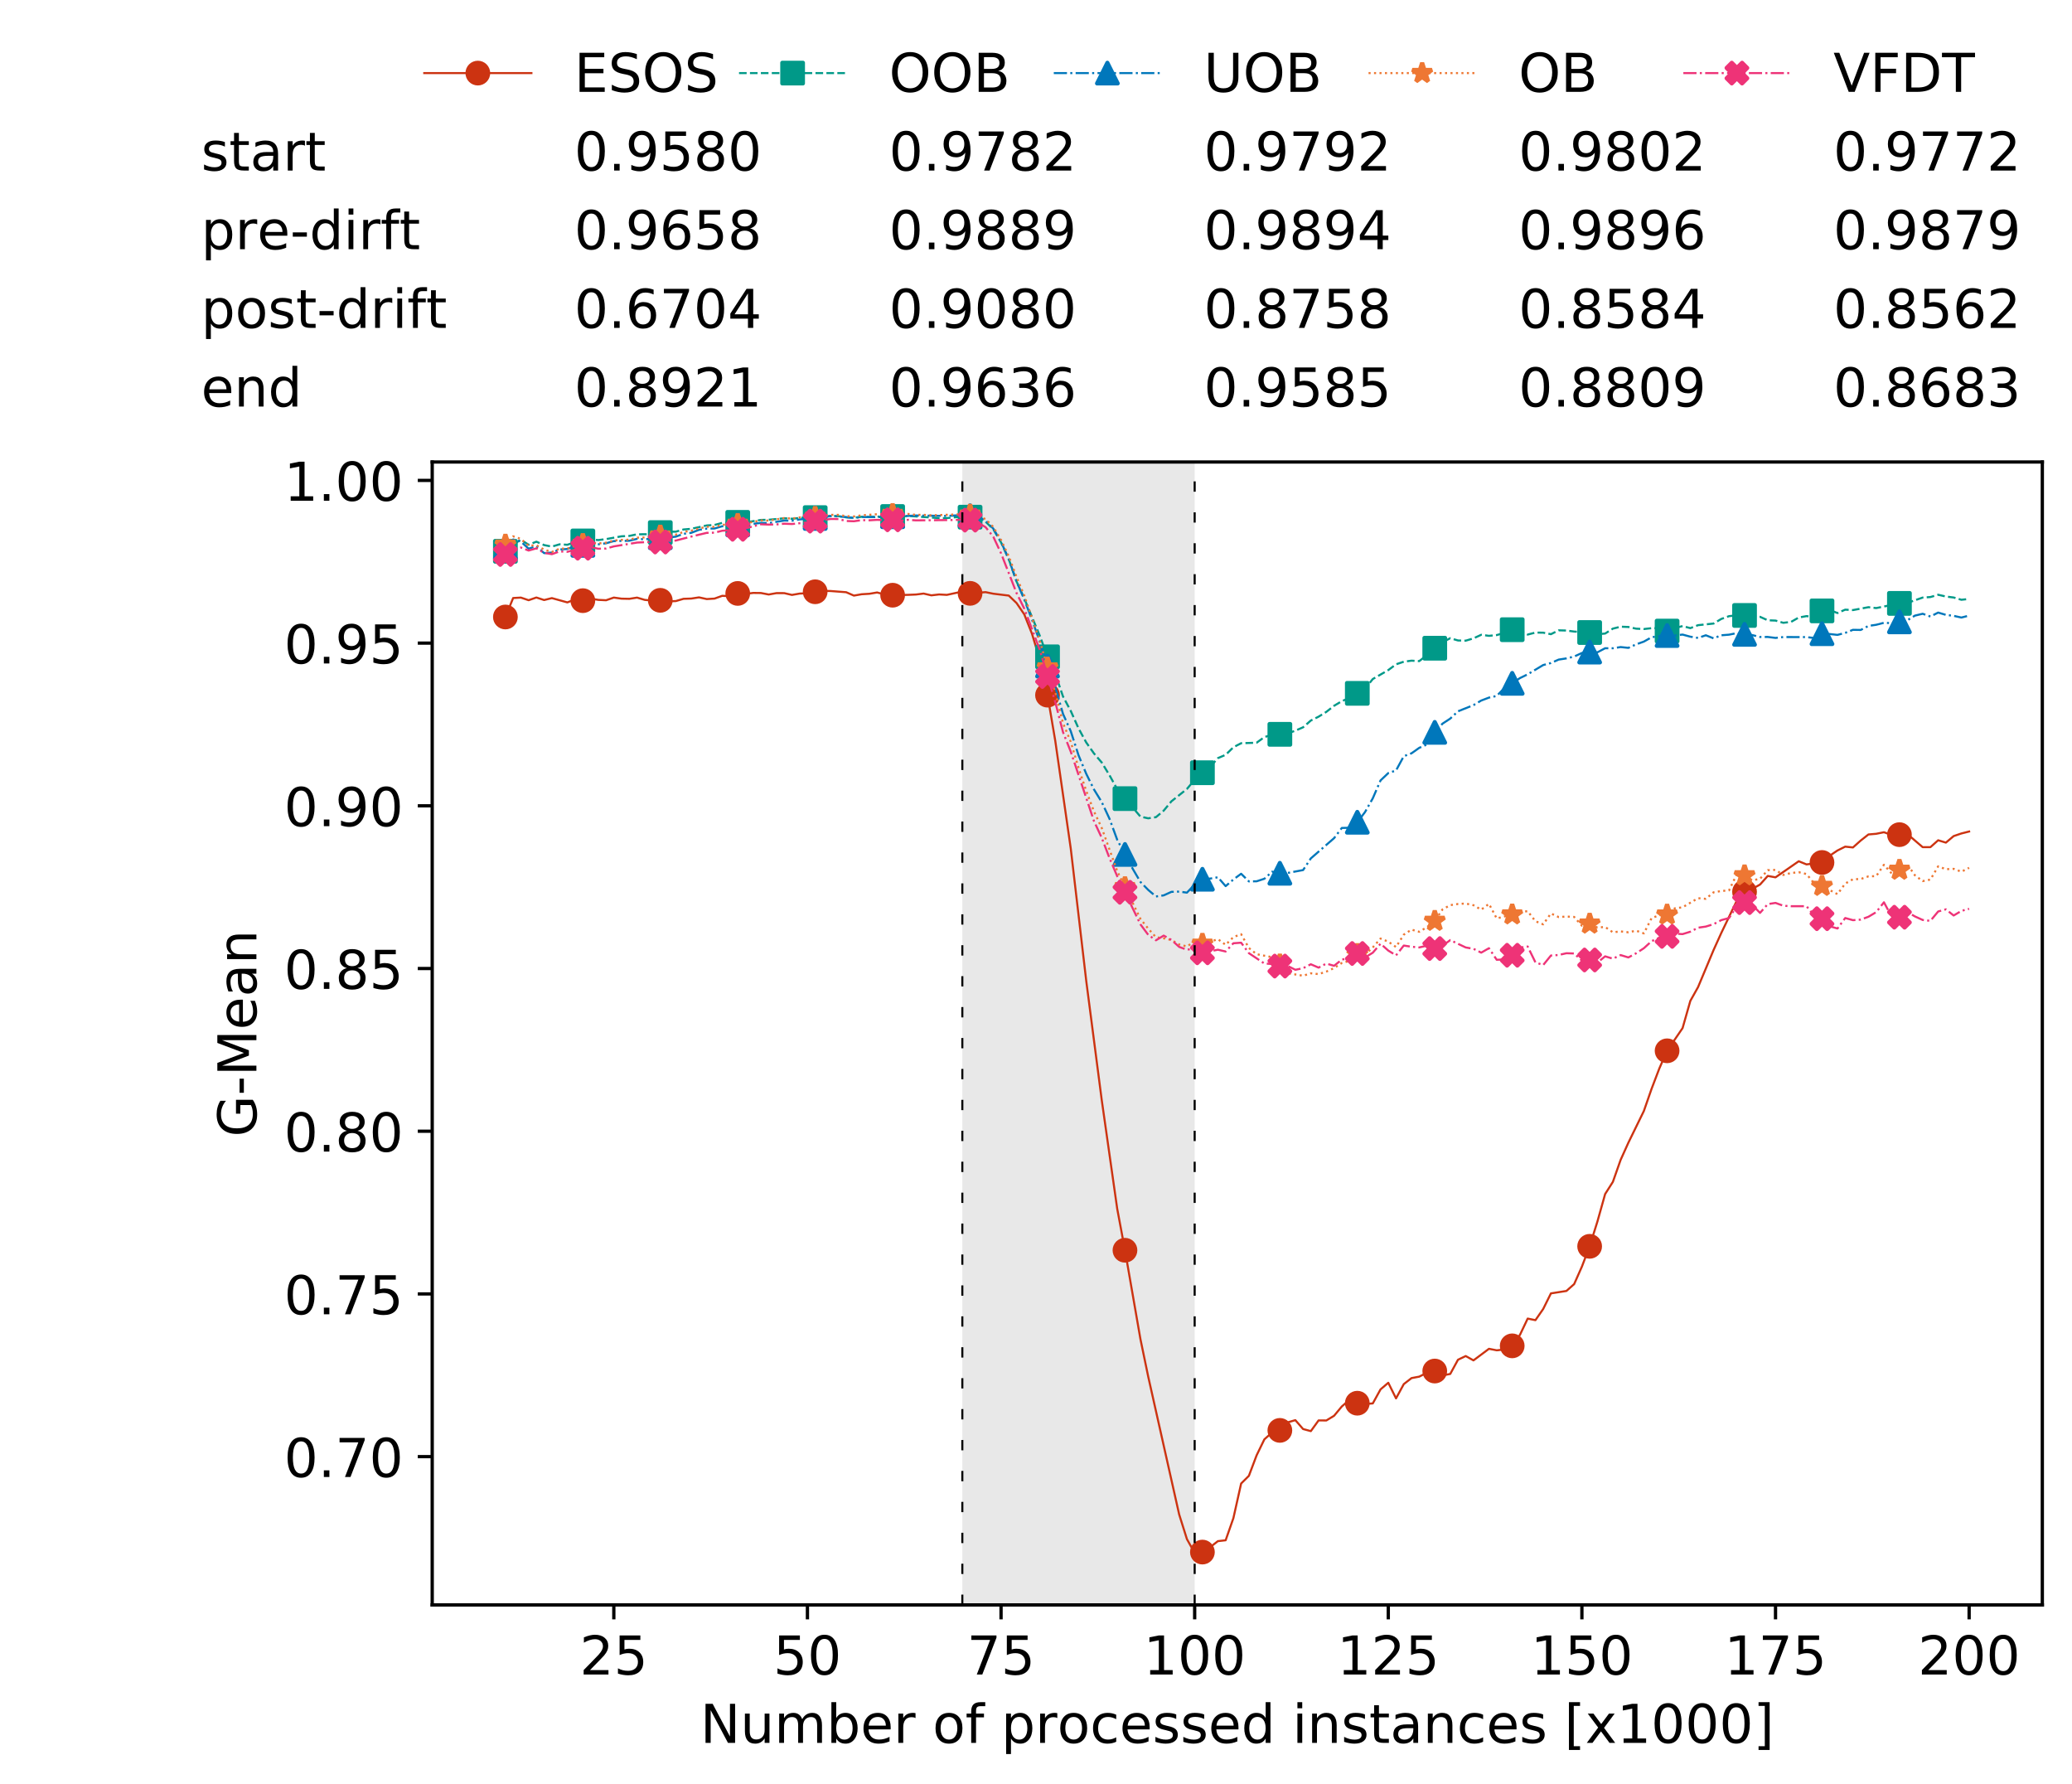 <?xml version="1.0" encoding="utf-8" standalone="no"?>
<!DOCTYPE svg PUBLIC "-//W3C//DTD SVG 1.1//EN"
  "http://www.w3.org/Graphics/SVG/1.1/DTD/svg11.dtd">
<!-- Created with matplotlib (https://matplotlib.org/) -->
<svg height="432.615pt" version="1.1" viewBox="0 0 502.65 432.615" width="502.65pt" xmlns="http://www.w3.org/2000/svg" xmlns:xlink="http://www.w3.org/1999/xlink">
 <defs>
  <style type="text/css">
*{stroke-linecap:butt;stroke-linejoin:round;white-space:pre;}
  </style>
 </defs>
 <g id="figure_1">
  <g id="patch_1">
   <path d="M 0 432.615 
L 502.65 432.615 
L 502.65 0 
L 0 0 
z
" style="fill:#ffffff;"/>
  </g>
  <g id="axes_1">
   <g id="patch_2">
    <path d="M 104.85 389.252 
L 495.45 389.252 
L 495.45 112.052 
L 104.85 112.052 
z
" style="fill:#ffffff;"/>
   </g>
   <g id="patch_3">
    <path clip-path="url(#p65539cad8e)" d="M 289.817 389.252 
L 289.817 112.052 
L 233.453 112.052 
L 233.453 389.252 
z
" style="fill:#d3d3d3;opacity:0.5;"/>
   </g>
   <g id="matplotlib.axis_1">
    <g id="xtick_1">
     <g id="line2d_1">
      <defs>
       <path d="M 0 0 
L 0 3.5 
" id="m8a4267c2e3" style="stroke:#000000;stroke-width:0.8;"/>
      </defs>
      <g>
       <use style="stroke:#000000;stroke-width:0.8;" x="148.908" xlink:href="#m8a4267c2e3" y="389.252"/>
      </g>
     </g>
     <g id="text_1">
      <!-- 25 -->
      <defs>
       <path d="M 19.188 8.297 
L 53.609 8.297 
L 53.609 0 
L 7.328 0 
L 7.328 8.297 
Q 12.938 14.109 22.625 23.891 
Q 32.328 33.688 34.812 36.531 
Q 39.547 41.844 41.422 45.531 
Q 43.312 49.219 43.312 52.781 
Q 43.312 58.594 39.234 62.25 
Q 35.156 65.922 28.609 65.922 
Q 23.969 65.922 18.812 64.312 
Q 13.672 62.703 7.812 59.422 
L 7.812 69.391 
Q 13.766 71.781 18.938 73 
Q 24.125 74.219 28.422 74.219 
Q 39.75 74.219 46.484 68.547 
Q 53.219 62.891 53.219 53.422 
Q 53.219 48.922 51.531 44.891 
Q 49.859 40.875 45.406 35.406 
Q 44.188 33.984 37.641 27.219 
Q 31.109 20.453 19.188 8.297 
z
" id="DejaVuSans-50"/>
       <path d="M 10.797 72.906 
L 49.516 72.906 
L 49.516 64.594 
L 19.828 64.594 
L 19.828 46.734 
Q 21.969 47.469 24.109 47.828 
Q 26.266 48.188 28.422 48.188 
Q 40.625 48.188 47.75 41.5 
Q 54.891 34.812 54.891 23.391 
Q 54.891 11.625 47.562 5.094 
Q 40.234 -1.422 26.906 -1.422 
Q 22.312 -1.422 17.547 -0.641 
Q 12.797 0.141 7.719 1.703 
L 7.719 11.625 
Q 12.109 9.234 16.797 8.062 
Q 21.484 6.891 26.703 6.891 
Q 35.156 6.891 40.078 11.328 
Q 45.016 15.766 45.016 23.391 
Q 45.016 31 40.078 35.438 
Q 35.156 39.891 26.703 39.891 
Q 22.75 39.891 18.812 39.016 
Q 14.891 38.141 10.797 36.281 
z
" id="DejaVuSans-53"/>
      </defs>
      <g transform="translate(140.636 406.13)scale(0.13 -0.13)">
       <use xlink:href="#DejaVuSans-50"/>
       <use x="63.623" xlink:href="#DejaVuSans-53"/>
      </g>
     </g>
    </g>
    <g id="xtick_2">
     <g id="line2d_2">
      <g>
       <use style="stroke:#000000;stroke-width:0.8;" x="195.877" xlink:href="#m8a4267c2e3" y="389.252"/>
      </g>
     </g>
     <g id="text_2">
      <!-- 50 -->
      <defs>
       <path d="M 31.781 66.406 
Q 24.172 66.406 20.328 58.906 
Q 16.5 51.422 16.5 36.375 
Q 16.5 21.391 20.328 13.891 
Q 24.172 6.391 31.781 6.391 
Q 39.453 6.391 43.281 13.891 
Q 47.125 21.391 47.125 36.375 
Q 47.125 51.422 43.281 58.906 
Q 39.453 66.406 31.781 66.406 
z
M 31.781 74.219 
Q 44.047 74.219 50.516 64.516 
Q 56.984 54.828 56.984 36.375 
Q 56.984 17.969 50.516 8.266 
Q 44.047 -1.422 31.781 -1.422 
Q 19.531 -1.422 13.062 8.266 
Q 6.594 17.969 6.594 36.375 
Q 6.594 54.828 13.062 64.516 
Q 19.531 74.219 31.781 74.219 
z
" id="DejaVuSans-48"/>
      </defs>
      <g transform="translate(187.606 406.13)scale(0.13 -0.13)">
       <use xlink:href="#DejaVuSans-53"/>
       <use x="63.623" xlink:href="#DejaVuSans-48"/>
      </g>
     </g>
    </g>
    <g id="xtick_3">
     <g id="line2d_3">
      <g>
       <use style="stroke:#000000;stroke-width:0.8;" x="242.847" xlink:href="#m8a4267c2e3" y="389.252"/>
      </g>
     </g>
     <g id="text_3">
      <!-- 75 -->
      <defs>
       <path d="M 8.203 72.906 
L 55.078 72.906 
L 55.078 68.703 
L 28.609 0 
L 18.312 0 
L 43.219 64.594 
L 8.203 64.594 
z
" id="DejaVuSans-55"/>
      </defs>
      <g transform="translate(234.576 406.13)scale(0.13 -0.13)">
       <use xlink:href="#DejaVuSans-55"/>
       <use x="63.623" xlink:href="#DejaVuSans-53"/>
      </g>
     </g>
    </g>
    <g id="xtick_4">
     <g id="line2d_4">
      <g>
       <use style="stroke:#000000;stroke-width:0.8;" x="289.817" xlink:href="#m8a4267c2e3" y="389.252"/>
      </g>
     </g>
     <g id="text_4">
      <!-- 100 -->
      <defs>
       <path d="M 12.406 8.297 
L 28.516 8.297 
L 28.516 63.922 
L 10.984 60.406 
L 10.984 69.391 
L 28.422 72.906 
L 38.281 72.906 
L 38.281 8.297 
L 54.391 8.297 
L 54.391 0 
L 12.406 0 
z
" id="DejaVuSans-49"/>
      </defs>
      <g transform="translate(277.41 406.13)scale(0.13 -0.13)">
       <use xlink:href="#DejaVuSans-49"/>
       <use x="63.623" xlink:href="#DejaVuSans-48"/>
       <use x="127.246" xlink:href="#DejaVuSans-48"/>
      </g>
     </g>
    </g>
    <g id="xtick_5">
     <g id="line2d_5">
      <g>
       <use style="stroke:#000000;stroke-width:0.8;" x="336.786" xlink:href="#m8a4267c2e3" y="389.252"/>
      </g>
     </g>
     <g id="text_5">
      <!-- 125 -->
      <g transform="translate(324.379 406.13)scale(0.13 -0.13)">
       <use xlink:href="#DejaVuSans-49"/>
       <use x="63.623" xlink:href="#DejaVuSans-50"/>
       <use x="127.246" xlink:href="#DejaVuSans-53"/>
      </g>
     </g>
    </g>
    <g id="xtick_6">
     <g id="line2d_6">
      <g>
       <use style="stroke:#000000;stroke-width:0.8;" x="383.756" xlink:href="#m8a4267c2e3" y="389.252"/>
      </g>
     </g>
     <g id="text_6">
      <!-- 150 -->
      <g transform="translate(371.349 406.13)scale(0.13 -0.13)">
       <use xlink:href="#DejaVuSans-49"/>
       <use x="63.623" xlink:href="#DejaVuSans-53"/>
       <use x="127.246" xlink:href="#DejaVuSans-48"/>
      </g>
     </g>
    </g>
    <g id="xtick_7">
     <g id="line2d_7">
      <g>
       <use style="stroke:#000000;stroke-width:0.8;" x="430.726" xlink:href="#m8a4267c2e3" y="389.252"/>
      </g>
     </g>
     <g id="text_7">
      <!-- 175 -->
      <g transform="translate(418.319 406.13)scale(0.13 -0.13)">
       <use xlink:href="#DejaVuSans-49"/>
       <use x="63.623" xlink:href="#DejaVuSans-55"/>
       <use x="127.246" xlink:href="#DejaVuSans-53"/>
      </g>
     </g>
    </g>
    <g id="xtick_8">
     <g id="line2d_8">
      <g>
       <use style="stroke:#000000;stroke-width:0.8;" x="477.695" xlink:href="#m8a4267c2e3" y="389.252"/>
      </g>
     </g>
     <g id="text_8">
      <!-- 200 -->
      <g transform="translate(465.289 406.13)scale(0.13 -0.13)">
       <use xlink:href="#DejaVuSans-50"/>
       <use x="63.623" xlink:href="#DejaVuSans-48"/>
       <use x="127.246" xlink:href="#DejaVuSans-48"/>
      </g>
     </g>
    </g>
    <g id="text_9">
     <!-- Number of processed instances [x1000] -->
     <defs>
      <path d="M 9.812 72.906 
L 23.094 72.906 
L 55.422 11.922 
L 55.422 72.906 
L 64.984 72.906 
L 64.984 0 
L 51.703 0 
L 19.391 60.984 
L 19.391 0 
L 9.812 0 
z
" id="DejaVuSans-78"/>
      <path d="M 8.5 21.578 
L 8.5 54.688 
L 17.484 54.688 
L 17.484 21.922 
Q 17.484 14.156 20.5 10.266 
Q 23.531 6.391 29.594 6.391 
Q 36.859 6.391 41.078 11.031 
Q 45.312 15.672 45.312 23.688 
L 45.312 54.688 
L 54.297 54.688 
L 54.297 0 
L 45.312 0 
L 45.312 8.406 
Q 42.047 3.422 37.719 1 
Q 33.406 -1.422 27.688 -1.422 
Q 18.266 -1.422 13.375 4.438 
Q 8.5 10.297 8.5 21.578 
z
M 31.109 56 
z
" id="DejaVuSans-117"/>
      <path d="M 52 44.188 
Q 55.375 50.25 60.062 53.125 
Q 64.75 56 71.094 56 
Q 79.641 56 84.281 50.016 
Q 88.922 44.047 88.922 33.016 
L 88.922 0 
L 79.891 0 
L 79.891 32.719 
Q 79.891 40.578 77.094 44.375 
Q 74.312 48.188 68.609 48.188 
Q 61.625 48.188 57.562 43.547 
Q 53.516 38.922 53.516 30.906 
L 53.516 0 
L 44.484 0 
L 44.484 32.719 
Q 44.484 40.625 41.703 44.406 
Q 38.922 48.188 33.109 48.188 
Q 26.219 48.188 22.156 43.531 
Q 18.109 38.875 18.109 30.906 
L 18.109 0 
L 9.078 0 
L 9.078 54.688 
L 18.109 54.688 
L 18.109 46.188 
Q 21.188 51.219 25.484 53.609 
Q 29.781 56 35.688 56 
Q 41.656 56 45.828 52.969 
Q 50 49.953 52 44.188 
z
" id="DejaVuSans-109"/>
      <path d="M 48.688 27.297 
Q 48.688 37.203 44.609 42.844 
Q 40.531 48.484 33.406 48.484 
Q 26.266 48.484 22.188 42.844 
Q 18.109 37.203 18.109 27.297 
Q 18.109 17.391 22.188 11.75 
Q 26.266 6.109 33.406 6.109 
Q 40.531 6.109 44.609 11.75 
Q 48.688 17.391 48.688 27.297 
z
M 18.109 46.391 
Q 20.953 51.266 25.266 53.625 
Q 29.594 56 35.594 56 
Q 45.562 56 51.781 48.094 
Q 58.016 40.188 58.016 27.297 
Q 58.016 14.406 51.781 6.484 
Q 45.562 -1.422 35.594 -1.422 
Q 29.594 -1.422 25.266 0.953 
Q 20.953 3.328 18.109 8.203 
L 18.109 0 
L 9.078 0 
L 9.078 75.984 
L 18.109 75.984 
z
" id="DejaVuSans-98"/>
      <path d="M 56.203 29.594 
L 56.203 25.203 
L 14.891 25.203 
Q 15.484 15.922 20.484 11.062 
Q 25.484 6.203 34.422 6.203 
Q 39.594 6.203 44.453 7.469 
Q 49.312 8.734 54.109 11.281 
L 54.109 2.781 
Q 49.266 0.734 44.188 -0.344 
Q 39.109 -1.422 33.891 -1.422 
Q 20.797 -1.422 13.156 6.188 
Q 5.516 13.812 5.516 26.812 
Q 5.516 40.234 12.766 48.109 
Q 20.016 56 32.328 56 
Q 43.359 56 49.781 48.891 
Q 56.203 41.797 56.203 29.594 
z
M 47.219 32.234 
Q 47.125 39.594 43.094 43.984 
Q 39.062 48.391 32.422 48.391 
Q 24.906 48.391 20.391 44.141 
Q 15.875 39.891 15.188 32.172 
z
" id="DejaVuSans-101"/>
      <path d="M 41.109 46.297 
Q 39.594 47.172 37.812 47.578 
Q 36.031 48 33.891 48 
Q 26.266 48 22.188 43.047 
Q 18.109 38.094 18.109 28.812 
L 18.109 0 
L 9.078 0 
L 9.078 54.688 
L 18.109 54.688 
L 18.109 46.188 
Q 20.953 51.172 25.484 53.578 
Q 30.031 56 36.531 56 
Q 37.453 56 38.578 55.875 
Q 39.703 55.766 41.062 55.516 
z
" id="DejaVuSans-114"/>
      <path id="DejaVuSans-32"/>
      <path d="M 30.609 48.391 
Q 23.391 48.391 19.188 42.75 
Q 14.984 37.109 14.984 27.297 
Q 14.984 17.484 19.156 11.844 
Q 23.344 6.203 30.609 6.203 
Q 37.797 6.203 41.984 11.859 
Q 46.188 17.531 46.188 27.297 
Q 46.188 37.016 41.984 42.703 
Q 37.797 48.391 30.609 48.391 
z
M 30.609 56 
Q 42.328 56 49.016 48.375 
Q 55.719 40.766 55.719 27.297 
Q 55.719 13.875 49.016 6.219 
Q 42.328 -1.422 30.609 -1.422 
Q 18.844 -1.422 12.172 6.219 
Q 5.516 13.875 5.516 27.297 
Q 5.516 40.766 12.172 48.375 
Q 18.844 56 30.609 56 
z
" id="DejaVuSans-111"/>
      <path d="M 37.109 75.984 
L 37.109 68.5 
L 28.516 68.5 
Q 23.688 68.5 21.797 66.547 
Q 19.922 64.594 19.922 59.516 
L 19.922 54.688 
L 34.719 54.688 
L 34.719 47.703 
L 19.922 47.703 
L 19.922 0 
L 10.891 0 
L 10.891 47.703 
L 2.297 47.703 
L 2.297 54.688 
L 10.891 54.688 
L 10.891 58.5 
Q 10.891 67.625 15.141 71.797 
Q 19.391 75.984 28.609 75.984 
z
" id="DejaVuSans-102"/>
      <path d="M 18.109 8.203 
L 18.109 -20.797 
L 9.078 -20.797 
L 9.078 54.688 
L 18.109 54.688 
L 18.109 46.391 
Q 20.953 51.266 25.266 53.625 
Q 29.594 56 35.594 56 
Q 45.562 56 51.781 48.094 
Q 58.016 40.188 58.016 27.297 
Q 58.016 14.406 51.781 6.484 
Q 45.562 -1.422 35.594 -1.422 
Q 29.594 -1.422 25.266 0.953 
Q 20.953 3.328 18.109 8.203 
z
M 48.688 27.297 
Q 48.688 37.203 44.609 42.844 
Q 40.531 48.484 33.406 48.484 
Q 26.266 48.484 22.188 42.844 
Q 18.109 37.203 18.109 27.297 
Q 18.109 17.391 22.188 11.75 
Q 26.266 6.109 33.406 6.109 
Q 40.531 6.109 44.609 11.75 
Q 48.688 17.391 48.688 27.297 
z
" id="DejaVuSans-112"/>
      <path d="M 48.781 52.594 
L 48.781 44.188 
Q 44.969 46.297 41.141 47.344 
Q 37.312 48.391 33.406 48.391 
Q 24.656 48.391 19.812 42.844 
Q 14.984 37.312 14.984 27.297 
Q 14.984 17.281 19.812 11.734 
Q 24.656 6.203 33.406 6.203 
Q 37.312 6.203 41.141 7.25 
Q 44.969 8.297 48.781 10.406 
L 48.781 2.094 
Q 45.016 0.344 40.984 -0.531 
Q 36.969 -1.422 32.422 -1.422 
Q 20.062 -1.422 12.781 6.344 
Q 5.516 14.109 5.516 27.297 
Q 5.516 40.672 12.859 48.328 
Q 20.219 56 33.016 56 
Q 37.156 56 41.109 55.141 
Q 45.062 54.297 48.781 52.594 
z
" id="DejaVuSans-99"/>
      <path d="M 44.281 53.078 
L 44.281 44.578 
Q 40.484 46.531 36.375 47.5 
Q 32.281 48.484 27.875 48.484 
Q 21.188 48.484 17.844 46.438 
Q 14.5 44.391 14.5 40.281 
Q 14.5 37.156 16.891 35.375 
Q 19.281 33.594 26.516 31.984 
L 29.594 31.297 
Q 39.156 29.25 43.188 25.516 
Q 47.219 21.781 47.219 15.094 
Q 47.219 7.469 41.188 3.016 
Q 35.156 -1.422 24.609 -1.422 
Q 20.219 -1.422 15.453 -0.562 
Q 10.688 0.297 5.422 2 
L 5.422 11.281 
Q 10.406 8.688 15.234 7.391 
Q 20.062 6.109 24.812 6.109 
Q 31.156 6.109 34.562 8.281 
Q 37.984 10.453 37.984 14.406 
Q 37.984 18.062 35.516 20.016 
Q 33.062 21.969 24.703 23.781 
L 21.578 24.516 
Q 13.234 26.266 9.516 29.906 
Q 5.812 33.547 5.812 39.891 
Q 5.812 47.609 11.281 51.797 
Q 16.75 56 26.812 56 
Q 31.781 56 36.172 55.266 
Q 40.578 54.547 44.281 53.078 
z
" id="DejaVuSans-115"/>
      <path d="M 45.406 46.391 
L 45.406 75.984 
L 54.391 75.984 
L 54.391 0 
L 45.406 0 
L 45.406 8.203 
Q 42.578 3.328 38.25 0.953 
Q 33.938 -1.422 27.875 -1.422 
Q 17.969 -1.422 11.734 6.484 
Q 5.516 14.406 5.516 27.297 
Q 5.516 40.188 11.734 48.094 
Q 17.969 56 27.875 56 
Q 33.938 56 38.25 53.625 
Q 42.578 51.266 45.406 46.391 
z
M 14.797 27.297 
Q 14.797 17.391 18.875 11.75 
Q 22.953 6.109 30.078 6.109 
Q 37.203 6.109 41.297 11.75 
Q 45.406 17.391 45.406 27.297 
Q 45.406 37.203 41.297 42.844 
Q 37.203 48.484 30.078 48.484 
Q 22.953 48.484 18.875 42.844 
Q 14.797 37.203 14.797 27.297 
z
" id="DejaVuSans-100"/>
      <path d="M 9.422 54.688 
L 18.406 54.688 
L 18.406 0 
L 9.422 0 
z
M 9.422 75.984 
L 18.406 75.984 
L 18.406 64.594 
L 9.422 64.594 
z
" id="DejaVuSans-105"/>
      <path d="M 54.891 33.016 
L 54.891 0 
L 45.906 0 
L 45.906 32.719 
Q 45.906 40.484 42.875 44.328 
Q 39.844 48.188 33.797 48.188 
Q 26.516 48.188 22.312 43.547 
Q 18.109 38.922 18.109 30.906 
L 18.109 0 
L 9.078 0 
L 9.078 54.688 
L 18.109 54.688 
L 18.109 46.188 
Q 21.344 51.125 25.703 53.562 
Q 30.078 56 35.797 56 
Q 45.219 56 50.047 50.172 
Q 54.891 44.344 54.891 33.016 
z
" id="DejaVuSans-110"/>
      <path d="M 18.312 70.219 
L 18.312 54.688 
L 36.812 54.688 
L 36.812 47.703 
L 18.312 47.703 
L 18.312 18.016 
Q 18.312 11.328 20.141 9.422 
Q 21.969 7.516 27.594 7.516 
L 36.812 7.516 
L 36.812 0 
L 27.594 0 
Q 17.188 0 13.234 3.875 
Q 9.281 7.766 9.281 18.016 
L 9.281 47.703 
L 2.688 47.703 
L 2.688 54.688 
L 9.281 54.688 
L 9.281 70.219 
z
" id="DejaVuSans-116"/>
      <path d="M 34.281 27.484 
Q 23.391 27.484 19.188 25 
Q 14.984 22.516 14.984 16.5 
Q 14.984 11.719 18.141 8.906 
Q 21.297 6.109 26.703 6.109 
Q 34.188 6.109 38.703 11.406 
Q 43.219 16.703 43.219 25.484 
L 43.219 27.484 
z
M 52.203 31.203 
L 52.203 0 
L 43.219 0 
L 43.219 8.297 
Q 40.141 3.328 35.547 0.953 
Q 30.953 -1.422 24.312 -1.422 
Q 15.922 -1.422 10.953 3.297 
Q 6 8.016 6 15.922 
Q 6 25.141 12.172 29.828 
Q 18.359 34.516 30.609 34.516 
L 43.219 34.516 
L 43.219 35.406 
Q 43.219 41.609 39.141 45 
Q 35.062 48.391 27.688 48.391 
Q 23 48.391 18.547 47.266 
Q 14.109 46.141 10.016 43.891 
L 10.016 52.203 
Q 14.938 54.109 19.578 55.047 
Q 24.219 56 28.609 56 
Q 40.484 56 46.344 49.844 
Q 52.203 43.703 52.203 31.203 
z
" id="DejaVuSans-97"/>
      <path d="M 8.594 75.984 
L 29.297 75.984 
L 29.297 69 
L 17.578 69 
L 17.578 -6.203 
L 29.297 -6.203 
L 29.297 -13.188 
L 8.594 -13.188 
z
" id="DejaVuSans-91"/>
      <path d="M 54.891 54.688 
L 35.109 28.078 
L 55.906 0 
L 45.312 0 
L 29.391 21.484 
L 13.484 0 
L 2.875 0 
L 24.125 28.609 
L 4.688 54.688 
L 15.281 54.688 
L 29.781 35.203 
L 44.281 54.688 
z
" id="DejaVuSans-120"/>
      <path d="M 30.422 75.984 
L 30.422 -13.188 
L 9.719 -13.188 
L 9.719 -6.203 
L 21.391 -6.203 
L 21.391 69 
L 9.719 69 
L 9.719 75.984 
z
" id="DejaVuSans-93"/>
     </defs>
     <g transform="translate(169.881 422.711)scale(0.13 -0.13)">
      <use xlink:href="#DejaVuSans-78"/>
      <use x="74.805" xlink:href="#DejaVuSans-117"/>
      <use x="138.184" xlink:href="#DejaVuSans-109"/>
      <use x="235.596" xlink:href="#DejaVuSans-98"/>
      <use x="299.072" xlink:href="#DejaVuSans-101"/>
      <use x="360.596" xlink:href="#DejaVuSans-114"/>
      <use x="401.709" xlink:href="#DejaVuSans-32"/>
      <use x="433.496" xlink:href="#DejaVuSans-111"/>
      <use x="494.678" xlink:href="#DejaVuSans-102"/>
      <use x="529.883" xlink:href="#DejaVuSans-32"/>
      <use x="561.67" xlink:href="#DejaVuSans-112"/>
      <use x="625.146" xlink:href="#DejaVuSans-114"/>
      <use x="666.229" xlink:href="#DejaVuSans-111"/>
      <use x="727.41" xlink:href="#DejaVuSans-99"/>
      <use x="782.391" xlink:href="#DejaVuSans-101"/>
      <use x="843.914" xlink:href="#DejaVuSans-115"/>
      <use x="896.014" xlink:href="#DejaVuSans-115"/>
      <use x="948.113" xlink:href="#DejaVuSans-101"/>
      <use x="1009.637" xlink:href="#DejaVuSans-100"/>
      <use x="1073.113" xlink:href="#DejaVuSans-32"/>
      <use x="1104.9" xlink:href="#DejaVuSans-105"/>
      <use x="1132.684" xlink:href="#DejaVuSans-110"/>
      <use x="1196.062" xlink:href="#DejaVuSans-115"/>
      <use x="1248.162" xlink:href="#DejaVuSans-116"/>
      <use x="1287.371" xlink:href="#DejaVuSans-97"/>
      <use x="1348.65" xlink:href="#DejaVuSans-110"/>
      <use x="1412.029" xlink:href="#DejaVuSans-99"/>
      <use x="1467.01" xlink:href="#DejaVuSans-101"/>
      <use x="1528.533" xlink:href="#DejaVuSans-115"/>
      <use x="1580.633" xlink:href="#DejaVuSans-32"/>
      <use x="1612.42" xlink:href="#DejaVuSans-91"/>
      <use x="1651.434" xlink:href="#DejaVuSans-120"/>
      <use x="1710.613" xlink:href="#DejaVuSans-49"/>
      <use x="1774.236" xlink:href="#DejaVuSans-48"/>
      <use x="1837.859" xlink:href="#DejaVuSans-48"/>
      <use x="1901.482" xlink:href="#DejaVuSans-48"/>
      <use x="1965.105" xlink:href="#DejaVuSans-93"/>
     </g>
    </g>
   </g>
   <g id="matplotlib.axis_2">
    <g id="ytick_1">
     <g id="line2d_9">
      <defs>
       <path d="M 0 0 
L -3.5 0 
" id="m8ce02fd638" style="stroke:#000000;stroke-width:0.8;"/>
      </defs>
      <g>
       <use style="stroke:#000000;stroke-width:0.8;" x="104.85" xlink:href="#m8ce02fd638" y="353.282"/>
      </g>
     </g>
     <g id="text_10">
      <!-- 0.70 -->
      <defs>
       <path d="M 10.688 12.406 
L 21 12.406 
L 21 0 
L 10.688 0 
z
" id="DejaVuSans-46"/>
      </defs>
      <g transform="translate(68.905 358.221)scale(0.13 -0.13)">
       <use xlink:href="#DejaVuSans-48"/>
       <use x="63.623" xlink:href="#DejaVuSans-46"/>
       <use x="95.41" xlink:href="#DejaVuSans-55"/>
       <use x="159.033" xlink:href="#DejaVuSans-48"/>
      </g>
     </g>
    </g>
    <g id="ytick_2">
     <g id="line2d_10">
      <g>
       <use style="stroke:#000000;stroke-width:0.8;" x="104.85" xlink:href="#m8ce02fd638" y="313.82"/>
      </g>
     </g>
     <g id="text_11">
      <!-- 0.75 -->
      <g transform="translate(68.905 318.759)scale(0.13 -0.13)">
       <use xlink:href="#DejaVuSans-48"/>
       <use x="63.623" xlink:href="#DejaVuSans-46"/>
       <use x="95.41" xlink:href="#DejaVuSans-55"/>
       <use x="159.033" xlink:href="#DejaVuSans-53"/>
      </g>
     </g>
    </g>
    <g id="ytick_3">
     <g id="line2d_11">
      <g>
       <use style="stroke:#000000;stroke-width:0.8;" x="104.85" xlink:href="#m8ce02fd638" y="274.358"/>
      </g>
     </g>
     <g id="text_12">
      <!-- 0.80 -->
      <defs>
       <path d="M 31.781 34.625 
Q 24.75 34.625 20.719 30.859 
Q 16.703 27.094 16.703 20.516 
Q 16.703 13.922 20.719 10.156 
Q 24.75 6.391 31.781 6.391 
Q 38.812 6.391 42.859 10.172 
Q 46.922 13.969 46.922 20.516 
Q 46.922 27.094 42.891 30.859 
Q 38.875 34.625 31.781 34.625 
z
M 21.922 38.812 
Q 15.578 40.375 12.031 44.719 
Q 8.5 49.078 8.5 55.328 
Q 8.5 64.062 14.719 69.141 
Q 20.953 74.219 31.781 74.219 
Q 42.672 74.219 48.875 69.141 
Q 55.078 64.062 55.078 55.328 
Q 55.078 49.078 51.531 44.719 
Q 48 40.375 41.703 38.812 
Q 48.828 37.156 52.797 32.312 
Q 56.781 27.484 56.781 20.516 
Q 56.781 9.906 50.312 4.234 
Q 43.844 -1.422 31.781 -1.422 
Q 19.734 -1.422 13.25 4.234 
Q 6.781 9.906 6.781 20.516 
Q 6.781 27.484 10.781 32.312 
Q 14.797 37.156 21.922 38.812 
z
M 18.312 54.391 
Q 18.312 48.734 21.844 45.562 
Q 25.391 42.391 31.781 42.391 
Q 38.141 42.391 41.719 45.562 
Q 45.312 48.734 45.312 54.391 
Q 45.312 60.062 41.719 63.234 
Q 38.141 66.406 31.781 66.406 
Q 25.391 66.406 21.844 63.234 
Q 18.312 60.062 18.312 54.391 
z
" id="DejaVuSans-56"/>
      </defs>
      <g transform="translate(68.905 279.297)scale(0.13 -0.13)">
       <use xlink:href="#DejaVuSans-48"/>
       <use x="63.623" xlink:href="#DejaVuSans-46"/>
       <use x="95.41" xlink:href="#DejaVuSans-56"/>
       <use x="159.033" xlink:href="#DejaVuSans-48"/>
      </g>
     </g>
    </g>
    <g id="ytick_4">
     <g id="line2d_12">
      <g>
       <use style="stroke:#000000;stroke-width:0.8;" x="104.85" xlink:href="#m8ce02fd638" y="234.897"/>
      </g>
     </g>
     <g id="text_13">
      <!-- 0.85 -->
      <g transform="translate(68.905 239.836)scale(0.13 -0.13)">
       <use xlink:href="#DejaVuSans-48"/>
       <use x="63.623" xlink:href="#DejaVuSans-46"/>
       <use x="95.41" xlink:href="#DejaVuSans-56"/>
       <use x="159.033" xlink:href="#DejaVuSans-53"/>
      </g>
     </g>
    </g>
    <g id="ytick_5">
     <g id="line2d_13">
      <g>
       <use style="stroke:#000000;stroke-width:0.8;" x="104.85" xlink:href="#m8ce02fd638" y="195.435"/>
      </g>
     </g>
     <g id="text_14">
      <!-- 0.90 -->
      <defs>
       <path d="M 10.984 1.516 
L 10.984 10.5 
Q 14.703 8.734 18.5 7.812 
Q 22.312 6.891 25.984 6.891 
Q 35.75 6.891 40.891 13.453 
Q 46.047 20.016 46.781 33.406 
Q 43.953 29.203 39.594 26.953 
Q 35.25 24.703 29.984 24.703 
Q 19.047 24.703 12.672 31.312 
Q 6.297 37.938 6.297 49.422 
Q 6.297 60.641 12.938 67.422 
Q 19.578 74.219 30.609 74.219 
Q 43.266 74.219 49.922 64.516 
Q 56.594 54.828 56.594 36.375 
Q 56.594 19.141 48.406 8.859 
Q 40.234 -1.422 26.422 -1.422 
Q 22.703 -1.422 18.891 -0.688 
Q 15.094 0.047 10.984 1.516 
z
M 30.609 32.422 
Q 37.25 32.422 41.125 36.953 
Q 45.016 41.5 45.016 49.422 
Q 45.016 57.281 41.125 61.844 
Q 37.25 66.406 30.609 66.406 
Q 23.969 66.406 20.094 61.844 
Q 16.219 57.281 16.219 49.422 
Q 16.219 41.5 20.094 36.953 
Q 23.969 32.422 30.609 32.422 
z
" id="DejaVuSans-57"/>
      </defs>
      <g transform="translate(68.905 200.374)scale(0.13 -0.13)">
       <use xlink:href="#DejaVuSans-48"/>
       <use x="63.623" xlink:href="#DejaVuSans-46"/>
       <use x="95.41" xlink:href="#DejaVuSans-57"/>
       <use x="159.033" xlink:href="#DejaVuSans-48"/>
      </g>
     </g>
    </g>
    <g id="ytick_6">
     <g id="line2d_14">
      <g>
       <use style="stroke:#000000;stroke-width:0.8;" x="104.85" xlink:href="#m8ce02fd638" y="155.974"/>
      </g>
     </g>
     <g id="text_15">
      <!-- 0.95 -->
      <g transform="translate(68.905 160.913)scale(0.13 -0.13)">
       <use xlink:href="#DejaVuSans-48"/>
       <use x="63.623" xlink:href="#DejaVuSans-46"/>
       <use x="95.41" xlink:href="#DejaVuSans-57"/>
       <use x="159.033" xlink:href="#DejaVuSans-53"/>
      </g>
     </g>
    </g>
    <g id="ytick_7">
     <g id="line2d_15">
      <g>
       <use style="stroke:#000000;stroke-width:0.8;" x="104.85" xlink:href="#m8ce02fd638" y="116.512"/>
      </g>
     </g>
     <g id="text_16">
      <!-- 1.00 -->
      <g transform="translate(68.905 121.451)scale(0.13 -0.13)">
       <use xlink:href="#DejaVuSans-49"/>
       <use x="63.623" xlink:href="#DejaVuSans-46"/>
       <use x="95.41" xlink:href="#DejaVuSans-48"/>
       <use x="159.033" xlink:href="#DejaVuSans-48"/>
      </g>
     </g>
    </g>
    <g id="text_17">
     <!-- G-Mean -->
     <defs>
      <path d="M 59.516 10.406 
L 59.516 29.984 
L 43.406 29.984 
L 43.406 38.094 
L 69.281 38.094 
L 69.281 6.781 
Q 63.578 2.734 56.688 0.656 
Q 49.812 -1.422 42 -1.422 
Q 24.906 -1.422 15.25 8.562 
Q 5.609 18.562 5.609 36.375 
Q 5.609 54.25 15.25 64.234 
Q 24.906 74.219 42 74.219 
Q 49.125 74.219 55.547 72.453 
Q 61.969 70.703 67.391 67.281 
L 67.391 56.781 
Q 61.922 61.422 55.766 63.766 
Q 49.609 66.109 42.828 66.109 
Q 29.438 66.109 22.719 58.641 
Q 16.016 51.172 16.016 36.375 
Q 16.016 21.625 22.719 14.156 
Q 29.438 6.688 42.828 6.688 
Q 48.047 6.688 52.141 7.594 
Q 56.25 8.5 59.516 10.406 
z
" id="DejaVuSans-71"/>
      <path d="M 4.891 31.391 
L 31.203 31.391 
L 31.203 23.391 
L 4.891 23.391 
z
" id="DejaVuSans-45"/>
      <path d="M 9.812 72.906 
L 24.516 72.906 
L 43.109 23.297 
L 61.812 72.906 
L 76.516 72.906 
L 76.516 0 
L 66.891 0 
L 66.891 64.016 
L 48.094 14.016 
L 38.188 14.016 
L 19.391 64.016 
L 19.391 0 
L 9.812 0 
z
" id="DejaVuSans-77"/>
     </defs>
     <g transform="translate(62.201 275.744)rotate(-90)scale(0.13 -0.13)">
      <use xlink:href="#DejaVuSans-71"/>
      <use x="77.49" xlink:href="#DejaVuSans-45"/>
      <use x="113.574" xlink:href="#DejaVuSans-77"/>
      <use x="199.854" xlink:href="#DejaVuSans-101"/>
      <use x="261.377" xlink:href="#DejaVuSans-97"/>
      <use x="322.656" xlink:href="#DejaVuSans-110"/>
     </g>
    </g>
   </g>
   <g id="line2d_16"/>
   <g id="line2d_17"/>
   <g id="line2d_18"/>
   <g id="line2d_19"/>
   <g id="line2d_20"/>
   <g id="line2d_21">
    <path clip-path="url(#p65539cad8e)" d="M 122.605 149.642 
L 124.483 145.043 
L 126.362 144.936 
L 128.241 145.571 
L 130.12 144.915 
L 131.998 145.53 
L 133.877 145.06 
L 137.635 146.103 
L 139.514 145.363 
L 141.392 145.681 
L 143.271 145.182 
L 145.15 145.49 
L 147.029 145.581 
L 148.908 144.933 
L 150.786 145.196 
L 152.665 145.236 
L 154.544 144.941 
L 156.423 145.496 
L 158.302 145.661 
L 160.18 145.6 
L 162.059 145.844 
L 163.938 145.782 
L 165.817 145.233 
L 167.695 145.172 
L 169.574 144.884 
L 171.453 145.294 
L 173.332 145.179 
L 175.211 144.505 
L 177.089 144.592 
L 178.968 143.926 
L 180.847 144.046 
L 182.726 143.805 
L 184.605 143.828 
L 186.483 144.187 
L 188.362 143.852 
L 190.241 143.854 
L 192.12 144.288 
L 193.998 143.962 
L 195.877 143.873 
L 197.756 143.526 
L 199.635 143.3 
L 201.514 143.345 
L 205.271 143.632 
L 207.15 144.455 
L 209.029 144.124 
L 210.908 144.012 
L 212.786 143.695 
L 214.665 144.208 
L 216.544 144.358 
L 220.302 144.269 
L 222.18 144.193 
L 224.059 143.962 
L 225.938 144.389 
L 227.817 144.174 
L 229.695 144.276 
L 233.453 143.472 
L 235.332 143.908 
L 239.089 143.616 
L 240.968 143.996 
L 244.726 144.453 
L 246.605 146.259 
L 248.483 149.008 
L 250.362 153.738 
L 252.241 159.996 
L 254.12 168.598 
L 255.998 179.674 
L 259.756 205.793 
L 263.514 237.915 
L 267.271 266.795 
L 271.029 293.184 
L 272.908 303.229 
L 276.665 324.805 
L 278.544 333.864 
L 286.059 367.32 
L 287.938 373.29 
L 289.817 376.652 
L 291.695 376.431 
L 293.574 375.233 
L 295.453 373.781 
L 297.332 373.569 
L 299.211 368.2 
L 301.089 359.803 
L 302.968 357.94 
L 304.847 352.956 
L 306.726 349.09 
L 308.605 347.412 
L 310.483 346.918 
L 312.362 344.978 
L 314.241 344.432 
L 316.12 346.593 
L 317.998 347.097 
L 319.877 344.498 
L 321.756 344.514 
L 323.635 343.374 
L 325.514 341.116 
L 327.392 339.485 
L 329.271 340.325 
L 331.15 340.523 
L 333.029 340.375 
L 334.908 336.97 
L 336.786 335.371 
L 338.665 339.154 
L 340.544 335.697 
L 342.423 334.235 
L 344.302 333.881 
L 346.18 332.918 
L 348.059 332.524 
L 349.938 333.588 
L 351.817 333.23 
L 353.695 329.783 
L 355.574 328.887 
L 357.453 329.94 
L 361.211 327.129 
L 363.089 327.499 
L 364.968 327.285 
L 366.847 326.415 
L 368.726 323.75 
L 370.605 319.802 
L 372.483 320.185 
L 374.362 317.476 
L 376.241 313.69 
L 379.998 313.102 
L 381.877 311.435 
L 383.756 307.196 
L 385.635 302.275 
L 387.514 296.285 
L 389.392 289.594 
L 391.271 286.646 
L 393.15 281.312 
L 395.029 277.147 
L 398.786 269.46 
L 400.665 264.063 
L 402.544 259.127 
L 404.423 254.856 
L 408.18 249.352 
L 410.059 242.756 
L 411.938 239.399 
L 415.695 230.424 
L 417.574 226.269 
L 421.332 218.451 
L 423.211 216.306 
L 425.089 215.572 
L 426.968 214.535 
L 428.847 212.443 
L 430.726 212.784 
L 436.362 208.88 
L 438.241 209.649 
L 441.998 209.179 
L 443.877 207.534 
L 445.756 206.272 
L 447.635 205.338 
L 449.514 205.537 
L 451.392 203.86 
L 453.271 202.384 
L 455.15 202.223 
L 457.029 201.843 
L 458.908 202.508 
L 462.665 202.244 
L 466.423 205.465 
L 468.302 205.463 
L 470.18 203.795 
L 472.059 204.365 
L 473.938 202.782 
L 475.817 202.143 
L 477.695 201.67 
L 477.695 201.67 
" style="fill:none;stroke:#cc3311;stroke-linecap:square;stroke-width:0.5;"/>
    <defs>
     <path d="M 0 2.5 
C 0.663 2.5 1.299 2.237 1.768 1.768 
C 2.237 1.299 2.5 0.663 2.5 0 
C 2.5 -0.663 2.237 -1.299 1.768 -1.768 
C 1.299 -2.237 0.663 -2.5 0 -2.5 
C -0.663 -2.5 -1.299 -2.237 -1.768 -1.768 
C -2.237 -1.299 -2.5 -0.663 -2.5 0 
C -2.5 0.663 -2.237 1.299 -1.768 1.768 
C -1.299 2.237 -0.663 2.5 0 2.5 
z
" id="mc9835ce9de" style="stroke:#cc3311;"/>
    </defs>
    <g clip-path="url(#p65539cad8e)">
     <use style="fill:#cc3311;stroke:#cc3311;" x="122.605" xlink:href="#mc9835ce9de" y="149.642"/>
     <use style="fill:#cc3311;stroke:#cc3311;" x="141.392" xlink:href="#mc9835ce9de" y="145.681"/>
     <use style="fill:#cc3311;stroke:#cc3311;" x="160.18" xlink:href="#mc9835ce9de" y="145.6"/>
     <use style="fill:#cc3311;stroke:#cc3311;" x="178.968" xlink:href="#mc9835ce9de" y="143.926"/>
     <use style="fill:#cc3311;stroke:#cc3311;" x="197.756" xlink:href="#mc9835ce9de" y="143.526"/>
     <use style="fill:#cc3311;stroke:#cc3311;" x="216.544" xlink:href="#mc9835ce9de" y="144.358"/>
     <use style="fill:#cc3311;stroke:#cc3311;" x="235.332" xlink:href="#mc9835ce9de" y="143.908"/>
     <use style="fill:#cc3311;stroke:#cc3311;" x="254.12" xlink:href="#mc9835ce9de" y="168.598"/>
     <use style="fill:#cc3311;stroke:#cc3311;" x="272.908" xlink:href="#mc9835ce9de" y="303.229"/>
     <use style="fill:#cc3311;stroke:#cc3311;" x="291.695" xlink:href="#mc9835ce9de" y="376.431"/>
     <use style="fill:#cc3311;stroke:#cc3311;" x="310.483" xlink:href="#mc9835ce9de" y="346.918"/>
     <use style="fill:#cc3311;stroke:#cc3311;" x="329.271" xlink:href="#mc9835ce9de" y="340.325"/>
     <use style="fill:#cc3311;stroke:#cc3311;" x="348.059" xlink:href="#mc9835ce9de" y="332.524"/>
     <use style="fill:#cc3311;stroke:#cc3311;" x="366.847" xlink:href="#mc9835ce9de" y="326.415"/>
     <use style="fill:#cc3311;stroke:#cc3311;" x="385.635" xlink:href="#mc9835ce9de" y="302.275"/>
     <use style="fill:#cc3311;stroke:#cc3311;" x="404.423" xlink:href="#mc9835ce9de" y="254.856"/>
     <use style="fill:#cc3311;stroke:#cc3311;" x="423.211" xlink:href="#mc9835ce9de" y="216.306"/>
     <use style="fill:#cc3311;stroke:#cc3311;" x="441.998" xlink:href="#mc9835ce9de" y="209.179"/>
     <use style="fill:#cc3311;stroke:#cc3311;" x="460.786" xlink:href="#mc9835ce9de" y="202.431"/>
    </g>
   </g>
   <g id="line2d_22"/>
   <g id="line2d_23"/>
   <g id="line2d_24"/>
   <g id="line2d_25"/>
   <g id="line2d_26">
    <path clip-path="url(#p65539cad8e)" d="M 122.605 133.703 
L 124.483 132.046 
L 126.362 130.913 
L 128.241 132.114 
L 130.12 131.378 
L 131.998 132.199 
L 133.877 132.572 
L 135.756 132.014 
L 137.635 132.128 
L 139.514 131.483 
L 143.271 130.831 
L 145.15 130.985 
L 147.029 130.75 
L 150.786 130.069 
L 152.665 129.98 
L 154.544 129.585 
L 158.302 129.563 
L 160.18 129.175 
L 162.059 128.968 
L 163.938 128.95 
L 165.817 128.415 
L 167.695 128.259 
L 171.453 127.438 
L 173.332 127.325 
L 175.211 126.814 
L 180.847 126.695 
L 184.605 126.102 
L 186.483 126.061 
L 190.241 125.698 
L 192.12 125.815 
L 195.877 125.432 
L 197.756 125.541 
L 201.514 125.101 
L 203.392 125.19 
L 205.271 125.474 
L 207.15 125.568 
L 209.029 125.339 
L 210.908 125.375 
L 212.786 125.266 
L 214.665 125.452 
L 216.544 125.274 
L 218.423 125.358 
L 220.302 125.12 
L 227.817 125.659 
L 229.695 125.646 
L 233.453 125.301 
L 235.332 125.429 
L 237.211 125.81 
L 239.089 126.524 
L 240.968 128.359 
L 242.847 131.557 
L 244.726 135.648 
L 246.605 141.019 
L 248.483 145.156 
L 252.241 154.18 
L 254.12 159.3 
L 255.998 163.432 
L 257.877 168.916 
L 259.756 172.428 
L 261.635 176.641 
L 263.514 180.078 
L 265.392 182.739 
L 267.271 184.93 
L 269.15 188.019 
L 271.029 191.411 
L 274.786 195.859 
L 276.665 198.059 
L 278.544 198.468 
L 280.423 198.19 
L 282.302 196.611 
L 284.18 194.344 
L 287.938 191.35 
L 289.817 189.112 
L 291.695 187.414 
L 293.574 185.986 
L 295.453 183.869 
L 297.332 183.068 
L 299.211 181.232 
L 301.089 180.258 
L 304.847 180.133 
L 306.726 178.762 
L 308.605 178.224 
L 312.362 177.897 
L 314.241 177.21 
L 316.12 176.393 
L 317.998 174.749 
L 319.877 173.818 
L 321.756 172.655 
L 323.635 171.178 
L 325.514 170.055 
L 327.392 169.278 
L 331.15 167.023 
L 333.029 164.687 
L 336.786 162.518 
L 338.665 161.115 
L 340.544 160.488 
L 342.423 160.234 
L 344.302 160.342 
L 346.18 158.87 
L 348.059 157.215 
L 349.938 155.787 
L 351.817 154.785 
L 353.695 155.336 
L 355.574 155.383 
L 357.453 154.827 
L 359.332 153.958 
L 361.211 154.212 
L 363.089 154.026 
L 364.968 153.5 
L 366.847 152.721 
L 368.726 153.028 
L 370.605 153.904 
L 372.483 153.418 
L 374.362 153.445 
L 376.241 153.81 
L 378.12 152.875 
L 379.998 152.925 
L 381.877 153.175 
L 385.635 153.409 
L 387.514 153.831 
L 389.392 153.656 
L 391.271 152.463 
L 393.15 151.994 
L 395.029 152.063 
L 396.908 152.473 
L 398.786 152.561 
L 400.665 152.354 
L 402.544 152.358 
L 404.423 153.061 
L 406.302 152.329 
L 408.18 151.844 
L 410.059 152.344 
L 411.938 151.627 
L 415.695 151.231 
L 417.574 150.113 
L 419.453 149.441 
L 421.332 149.228 
L 423.211 149.271 
L 426.968 149.598 
L 428.847 150.44 
L 430.726 150.511 
L 432.605 151.051 
L 434.483 150.838 
L 436.362 149.769 
L 438.241 149.428 
L 440.12 149.655 
L 441.998 148.161 
L 443.877 147.958 
L 445.756 148.681 
L 447.635 147.863 
L 449.514 147.966 
L 453.271 147.265 
L 455.15 147.48 
L 460.786 146.343 
L 462.665 146.241 
L 466.423 144.932 
L 468.302 144.804 
L 470.18 144.248 
L 472.059 144.68 
L 473.938 144.914 
L 475.817 145.464 
L 477.695 145.262 
L 477.695 145.262 
" style="fill:none;stroke:#009988;stroke-dasharray:1.85,0.8;stroke-dashoffset:0;stroke-width:0.5;"/>
    <defs>
     <path d="M -2.5 2.5 
L 2.5 2.5 
L 2.5 -2.5 
L -2.5 -2.5 
z
" id="md995f62d44" style="stroke:#009988;stroke-linejoin:miter;"/>
    </defs>
    <g clip-path="url(#p65539cad8e)">
     <use style="fill:#009988;stroke:#009988;stroke-linejoin:miter;" x="122.605" xlink:href="#md995f62d44" y="133.703"/>
     <use style="fill:#009988;stroke:#009988;stroke-linejoin:miter;" x="141.392" xlink:href="#md995f62d44" y="131.199"/>
     <use style="fill:#009988;stroke:#009988;stroke-linejoin:miter;" x="160.18" xlink:href="#md995f62d44" y="129.175"/>
     <use style="fill:#009988;stroke:#009988;stroke-linejoin:miter;" x="178.968" xlink:href="#md995f62d44" y="126.686"/>
     <use style="fill:#009988;stroke:#009988;stroke-linejoin:miter;" x="197.756" xlink:href="#md995f62d44" y="125.541"/>
     <use style="fill:#009988;stroke:#009988;stroke-linejoin:miter;" x="216.544" xlink:href="#md995f62d44" y="125.274"/>
     <use style="fill:#009988;stroke:#009988;stroke-linejoin:miter;" x="235.332" xlink:href="#md995f62d44" y="125.429"/>
     <use style="fill:#009988;stroke:#009988;stroke-linejoin:miter;" x="254.12" xlink:href="#md995f62d44" y="159.3"/>
     <use style="fill:#009988;stroke:#009988;stroke-linejoin:miter;" x="272.908" xlink:href="#md995f62d44" y="193.696"/>
     <use style="fill:#009988;stroke:#009988;stroke-linejoin:miter;" x="291.695" xlink:href="#md995f62d44" y="187.414"/>
     <use style="fill:#009988;stroke:#009988;stroke-linejoin:miter;" x="310.483" xlink:href="#md995f62d44" y="178.101"/>
     <use style="fill:#009988;stroke:#009988;stroke-linejoin:miter;" x="329.271" xlink:href="#md995f62d44" y="168.158"/>
     <use style="fill:#009988;stroke:#009988;stroke-linejoin:miter;" x="348.059" xlink:href="#md995f62d44" y="157.215"/>
     <use style="fill:#009988;stroke:#009988;stroke-linejoin:miter;" x="366.847" xlink:href="#md995f62d44" y="152.721"/>
     <use style="fill:#009988;stroke:#009988;stroke-linejoin:miter;" x="385.635" xlink:href="#md995f62d44" y="153.409"/>
     <use style="fill:#009988;stroke:#009988;stroke-linejoin:miter;" x="404.423" xlink:href="#md995f62d44" y="153.061"/>
     <use style="fill:#009988;stroke:#009988;stroke-linejoin:miter;" x="423.211" xlink:href="#md995f62d44" y="149.271"/>
     <use style="fill:#009988;stroke:#009988;stroke-linejoin:miter;" x="441.998" xlink:href="#md995f62d44" y="148.161"/>
     <use style="fill:#009988;stroke:#009988;stroke-linejoin:miter;" x="460.786" xlink:href="#md995f62d44" y="146.343"/>
    </g>
   </g>
   <g id="line2d_27"/>
   <g id="line2d_28"/>
   <g id="line2d_29"/>
   <g id="line2d_30"/>
   <g id="line2d_31">
    <path clip-path="url(#p65539cad8e)" d="M 122.605 132.902 
L 124.483 130.838 
L 126.362 131.357 
L 128.241 133.07 
L 130.12 132.454 
L 131.998 134.152 
L 133.877 134.016 
L 135.756 133.266 
L 137.635 133.153 
L 139.514 132.405 
L 141.392 132.267 
L 143.271 131.81 
L 145.15 132.01 
L 147.029 131.763 
L 148.908 131.229 
L 152.665 131.153 
L 154.544 130.693 
L 156.423 130.803 
L 160.18 130.415 
L 162.059 130.368 
L 163.938 130.163 
L 165.817 129.462 
L 167.695 129.229 
L 169.574 128.498 
L 171.453 128.209 
L 173.332 128.179 
L 175.211 127.63 
L 177.089 127.646 
L 178.968 127.296 
L 180.847 127.384 
L 182.726 127.04 
L 184.605 126.827 
L 186.483 126.861 
L 190.241 126.255 
L 192.12 126.292 
L 193.998 125.967 
L 197.756 125.74 
L 201.514 125.182 
L 203.392 125.234 
L 207.15 125.617 
L 209.029 125.389 
L 214.665 125.424 
L 222.18 125.029 
L 229.695 125.135 
L 233.453 124.909 
L 235.332 125.077 
L 237.211 125.379 
L 239.089 126.218 
L 240.968 128.211 
L 242.847 131.414 
L 244.726 135.652 
L 246.605 140.988 
L 248.483 145.395 
L 250.362 150.334 
L 252.241 155.592 
L 254.12 161.553 
L 255.998 166.64 
L 257.877 173.144 
L 259.756 177.343 
L 261.635 183.158 
L 263.514 187.676 
L 265.392 191.475 
L 267.271 194.529 
L 269.15 198.566 
L 271.029 203.682 
L 274.786 210.707 
L 276.665 213.906 
L 278.544 215.83 
L 280.423 217.426 
L 282.302 217.157 
L 284.18 216.302 
L 286.059 216.245 
L 287.938 216.496 
L 289.817 214.524 
L 291.695 213.249 
L 293.574 213.085 
L 295.453 212.77 
L 297.332 214.914 
L 299.211 213.307 
L 301.089 211.917 
L 302.968 213.768 
L 304.847 213.742 
L 306.726 213.13 
L 308.605 211.414 
L 310.483 211.795 
L 312.362 211.719 
L 316.12 211.023 
L 317.998 208.189 
L 323.635 203.283 
L 325.514 200.806 
L 327.392 200.762 
L 329.271 199.422 
L 331.15 196.942 
L 333.029 193.614 
L 334.908 189.28 
L 336.786 187.496 
L 338.665 186.868 
L 340.544 183.407 
L 342.423 182.703 
L 344.302 181.373 
L 346.18 180.566 
L 348.059 177.62 
L 349.938 175.514 
L 351.817 174.283 
L 353.695 172.511 
L 357.453 171.019 
L 359.332 169.906 
L 361.211 169.193 
L 363.089 168.788 
L 364.968 166.856 
L 366.847 165.727 
L 368.726 164.46 
L 370.605 163.544 
L 374.362 161.297 
L 376.241 160.806 
L 378.12 159.973 
L 379.998 159.685 
L 381.877 159.239 
L 383.756 158.371 
L 385.635 158.152 
L 387.514 158.209 
L 389.392 157.219 
L 391.271 157.227 
L 393.15 156.934 
L 395.029 157.131 
L 396.908 156.284 
L 398.786 155.61 
L 400.665 154.554 
L 402.544 154.275 
L 404.423 154.137 
L 406.302 154.126 
L 408.18 153.905 
L 410.059 154.418 
L 411.938 154.722 
L 413.817 154.073 
L 415.695 154.818 
L 417.574 154.077 
L 419.453 153.93 
L 421.332 153.551 
L 423.211 153.856 
L 425.089 154.031 
L 426.968 154.488 
L 428.847 154.482 
L 430.726 154.718 
L 432.605 154.506 
L 438.241 154.515 
L 440.12 154.737 
L 441.998 153.698 
L 443.877 153.776 
L 445.756 153.981 
L 447.635 153.493 
L 449.514 152.752 
L 451.392 152.784 
L 453.271 151.807 
L 455.15 151.531 
L 457.029 151.048 
L 458.908 151.136 
L 462.665 150.466 
L 464.544 149.309 
L 466.423 148.858 
L 468.302 149.529 
L 470.18 148.571 
L 472.059 149.13 
L 473.938 149.362 
L 475.817 149.777 
L 477.695 149.296 
L 477.695 149.296 
" style="fill:none;stroke:#0077bb;stroke-dasharray:3.2,0.8,0.5,0.8;stroke-dashoffset:0;stroke-width:0.5;"/>
    <defs>
     <path d="M 0 -2.5 
L -2.5 2.5 
L 2.5 2.5 
z
" id="m063451b667" style="stroke:#0077bb;stroke-linejoin:miter;"/>
    </defs>
    <g clip-path="url(#p65539cad8e)">
     <use style="fill:#0077bb;stroke:#0077bb;stroke-linejoin:miter;" x="122.605" xlink:href="#m063451b667" y="132.902"/>
     <use style="fill:#0077bb;stroke:#0077bb;stroke-linejoin:miter;" x="141.392" xlink:href="#m063451b667" y="132.267"/>
     <use style="fill:#0077bb;stroke:#0077bb;stroke-linejoin:miter;" x="160.18" xlink:href="#m063451b667" y="130.415"/>
     <use style="fill:#0077bb;stroke:#0077bb;stroke-linejoin:miter;" x="178.968" xlink:href="#m063451b667" y="127.296"/>
     <use style="fill:#0077bb;stroke:#0077bb;stroke-linejoin:miter;" x="197.756" xlink:href="#m063451b667" y="125.74"/>
     <use style="fill:#0077bb;stroke:#0077bb;stroke-linejoin:miter;" x="216.544" xlink:href="#m063451b667" y="125.327"/>
     <use style="fill:#0077bb;stroke:#0077bb;stroke-linejoin:miter;" x="235.332" xlink:href="#m063451b667" y="125.077"/>
     <use style="fill:#0077bb;stroke:#0077bb;stroke-linejoin:miter;" x="254.12" xlink:href="#m063451b667" y="161.553"/>
     <use style="fill:#0077bb;stroke:#0077bb;stroke-linejoin:miter;" x="272.908" xlink:href="#m063451b667" y="207.233"/>
     <use style="fill:#0077bb;stroke:#0077bb;stroke-linejoin:miter;" x="291.695" xlink:href="#m063451b667" y="213.249"/>
     <use style="fill:#0077bb;stroke:#0077bb;stroke-linejoin:miter;" x="310.483" xlink:href="#m063451b667" y="211.795"/>
     <use style="fill:#0077bb;stroke:#0077bb;stroke-linejoin:miter;" x="329.271" xlink:href="#m063451b667" y="199.422"/>
     <use style="fill:#0077bb;stroke:#0077bb;stroke-linejoin:miter;" x="348.059" xlink:href="#m063451b667" y="177.62"/>
     <use style="fill:#0077bb;stroke:#0077bb;stroke-linejoin:miter;" x="366.847" xlink:href="#m063451b667" y="165.727"/>
     <use style="fill:#0077bb;stroke:#0077bb;stroke-linejoin:miter;" x="385.635" xlink:href="#m063451b667" y="158.152"/>
     <use style="fill:#0077bb;stroke:#0077bb;stroke-linejoin:miter;" x="404.423" xlink:href="#m063451b667" y="154.137"/>
     <use style="fill:#0077bb;stroke:#0077bb;stroke-linejoin:miter;" x="423.211" xlink:href="#m063451b667" y="153.856"/>
     <use style="fill:#0077bb;stroke:#0077bb;stroke-linejoin:miter;" x="441.998" xlink:href="#m063451b667" y="153.698"/>
     <use style="fill:#0077bb;stroke:#0077bb;stroke-linejoin:miter;" x="460.786" xlink:href="#m063451b667" y="150.826"/>
    </g>
   </g>
   <g id="line2d_32"/>
   <g id="line2d_33"/>
   <g id="line2d_34"/>
   <g id="line2d_35"/>
   <g id="line2d_36">
    <path clip-path="url(#p65539cad8e)" d="M 122.605 132.116 
L 124.483 130.077 
L 126.362 130.701 
L 128.241 132.374 
L 130.12 132.222 
L 131.998 133.308 
L 133.877 133.873 
L 135.756 133.059 
L 137.635 133.057 
L 139.514 132.395 
L 141.392 131.946 
L 143.271 131.647 
L 145.15 131.802 
L 147.029 131.624 
L 148.908 131.1 
L 150.786 130.94 
L 152.665 130.893 
L 154.544 130.404 
L 156.423 130.356 
L 163.938 129.678 
L 165.817 129.016 
L 167.695 128.706 
L 169.574 128.17 
L 171.453 127.757 
L 173.332 127.798 
L 175.211 127.287 
L 180.847 127.015 
L 182.726 126.55 
L 184.605 126.221 
L 186.483 126.254 
L 190.241 125.652 
L 192.12 125.769 
L 193.998 125.485 
L 197.756 125.377 
L 199.635 125.18 
L 201.514 124.86 
L 203.392 124.873 
L 205.271 125.19 
L 207.15 125.252 
L 209.029 124.984 
L 212.786 124.718 
L 216.544 124.69 
L 220.302 124.652 
L 222.18 124.87 
L 224.059 124.863 
L 225.938 124.988 
L 233.453 124.716 
L 235.332 124.842 
L 237.211 125.228 
L 239.089 125.894 
L 240.968 127.802 
L 242.847 130.975 
L 244.726 134.948 
L 246.605 139.926 
L 248.483 144.441 
L 252.241 155.407 
L 254.12 161.901 
L 255.998 167.867 
L 257.877 175.375 
L 259.756 179.915 
L 261.635 186.185 
L 263.514 191.844 
L 265.392 196.793 
L 267.271 200.8 
L 271.029 211.271 
L 276.665 222.864 
L 278.544 225.222 
L 280.423 227.312 
L 282.302 227.573 
L 284.18 227.984 
L 286.059 229.058 
L 287.938 229.549 
L 289.817 228.306 
L 291.695 228.914 
L 293.574 228.421 
L 295.453 227.771 
L 297.332 229.152 
L 299.211 227.27 
L 301.089 226.577 
L 302.968 229.918 
L 304.847 231.428 
L 308.605 232.149 
L 310.483 233.927 
L 312.362 236.024 
L 316.12 236.65 
L 317.998 236.06 
L 319.877 236.256 
L 321.756 235.647 
L 323.635 234.795 
L 325.514 233.56 
L 327.392 233.055 
L 329.271 231.395 
L 331.15 231.542 
L 333.029 229.776 
L 334.908 227.632 
L 336.786 228.377 
L 338.665 229.687 
L 340.544 226.679 
L 342.423 225.466 
L 344.302 225.986 
L 346.18 224.861 
L 348.059 223.366 
L 349.938 220.562 
L 351.817 219.528 
L 353.695 219.248 
L 355.574 219.134 
L 357.453 219.548 
L 359.332 220.626 
L 361.211 219.217 
L 363.089 222.751 
L 366.847 221.804 
L 368.726 221.193 
L 370.605 220.993 
L 372.483 223.435 
L 374.362 224.185 
L 376.241 221.544 
L 378.12 222.423 
L 379.998 222.298 
L 381.877 222.389 
L 383.756 224.518 
L 385.635 224.039 
L 387.514 224.961 
L 389.392 224.82 
L 391.271 226.116 
L 393.15 225.895 
L 395.029 226.116 
L 396.908 225.718 
L 398.786 226.378 
L 400.665 222.659 
L 402.544 221.983 
L 404.423 221.834 
L 406.302 220.3 
L 408.18 220.051 
L 411.938 217.84 
L 413.817 217.997 
L 415.695 216.42 
L 417.574 216.102 
L 419.453 215.943 
L 421.332 212.048 
L 423.211 212.324 
L 425.089 213.514 
L 426.968 213.14 
L 428.847 211.043 
L 430.726 210.981 
L 432.605 212.209 
L 434.483 211.739 
L 436.362 211.538 
L 438.241 211.984 
L 440.12 214.272 
L 441.998 214.89 
L 445.756 216.863 
L 447.635 214.296 
L 449.514 213.246 
L 451.392 213.192 
L 453.271 212.55 
L 455.15 212.491 
L 457.029 209.739 
L 458.908 211.855 
L 460.786 210.98 
L 462.665 209.578 
L 464.544 212.287 
L 466.423 213.702 
L 468.302 213.326 
L 470.18 210.123 
L 472.059 210.811 
L 473.938 210.726 
L 475.817 211.417 
L 477.695 210.474 
L 477.695 210.474 
" style="fill:none;stroke:#ee7733;stroke-dasharray:0.5,0.825;stroke-dashoffset:0;stroke-width:0.5;"/>
    <defs>
     <path d="M 0 -2.5 
L -0.561 -0.773 
L -2.378 -0.773 
L -0.908 0.295 
L -1.469 2.023 
L -0 0.955 
L 1.469 2.023 
L 0.908 0.295 
L 2.378 -0.773 
L 0.561 -0.773 
z
" id="m0e4748ecf6" style="stroke:#ee7733;stroke-linejoin:bevel;"/>
    </defs>
    <g clip-path="url(#p65539cad8e)">
     <use style="fill:#ee7733;stroke:#ee7733;stroke-linejoin:bevel;" x="122.605" xlink:href="#m0e4748ecf6" y="132.116"/>
     <use style="fill:#ee7733;stroke:#ee7733;stroke-linejoin:bevel;" x="141.392" xlink:href="#m0e4748ecf6" y="131.946"/>
     <use style="fill:#ee7733;stroke:#ee7733;stroke-linejoin:bevel;" x="160.18" xlink:href="#m0e4748ecf6" y="129.911"/>
     <use style="fill:#ee7733;stroke:#ee7733;stroke-linejoin:bevel;" x="178.968" xlink:href="#m0e4748ecf6" y="127.086"/>
     <use style="fill:#ee7733;stroke:#ee7733;stroke-linejoin:bevel;" x="197.756" xlink:href="#m0e4748ecf6" y="125.377"/>
     <use style="fill:#ee7733;stroke:#ee7733;stroke-linejoin:bevel;" x="216.544" xlink:href="#m0e4748ecf6" y="124.69"/>
     <use style="fill:#ee7733;stroke:#ee7733;stroke-linejoin:bevel;" x="235.332" xlink:href="#m0e4748ecf6" y="124.842"/>
     <use style="fill:#ee7733;stroke:#ee7733;stroke-linejoin:bevel;" x="254.12" xlink:href="#m0e4748ecf6" y="161.901"/>
     <use style="fill:#ee7733;stroke:#ee7733;stroke-linejoin:bevel;" x="272.908" xlink:href="#m0e4748ecf6" y="215.189"/>
     <use style="fill:#ee7733;stroke:#ee7733;stroke-linejoin:bevel;" x="291.695" xlink:href="#m0e4748ecf6" y="228.914"/>
     <use style="fill:#ee7733;stroke:#ee7733;stroke-linejoin:bevel;" x="310.483" xlink:href="#m0e4748ecf6" y="233.927"/>
     <use style="fill:#ee7733;stroke:#ee7733;stroke-linejoin:bevel;" x="329.271" xlink:href="#m0e4748ecf6" y="231.395"/>
     <use style="fill:#ee7733;stroke:#ee7733;stroke-linejoin:bevel;" x="348.059" xlink:href="#m0e4748ecf6" y="223.366"/>
     <use style="fill:#ee7733;stroke:#ee7733;stroke-linejoin:bevel;" x="366.847" xlink:href="#m0e4748ecf6" y="221.804"/>
     <use style="fill:#ee7733;stroke:#ee7733;stroke-linejoin:bevel;" x="385.635" xlink:href="#m0e4748ecf6" y="224.039"/>
     <use style="fill:#ee7733;stroke:#ee7733;stroke-linejoin:bevel;" x="404.423" xlink:href="#m0e4748ecf6" y="221.834"/>
     <use style="fill:#ee7733;stroke:#ee7733;stroke-linejoin:bevel;" x="423.211" xlink:href="#m0e4748ecf6" y="212.324"/>
     <use style="fill:#ee7733;stroke:#ee7733;stroke-linejoin:bevel;" x="441.998" xlink:href="#m0e4748ecf6" y="214.89"/>
     <use style="fill:#ee7733;stroke:#ee7733;stroke-linejoin:bevel;" x="460.786" xlink:href="#m0e4748ecf6" y="210.98"/>
    </g>
   </g>
   <g id="line2d_37"/>
   <g id="line2d_38"/>
   <g id="line2d_39"/>
   <g id="line2d_40"/>
   <g id="line2d_41">
    <path clip-path="url(#p65539cad8e)" d="M 122.605 134.481 
L 124.483 133.291 
L 126.362 132.798 
L 128.241 133.527 
L 130.12 132.99 
L 131.998 134.082 
L 133.877 134.407 
L 135.756 133.737 
L 137.635 133.836 
L 139.514 133.325 
L 141.392 132.958 
L 143.271 132.708 
L 145.15 133.083 
L 147.029 133.039 
L 148.908 132.52 
L 154.544 131.59 
L 162.059 131.24 
L 163.938 131.104 
L 167.695 130.135 
L 171.453 129.233 
L 173.332 129.192 
L 175.211 128.72 
L 177.089 128.603 
L 180.847 128.14 
L 184.605 127.153 
L 186.483 127.23 
L 188.362 127.188 
L 190.241 127.017 
L 192.12 127.093 
L 195.877 126.712 
L 199.635 126.113 
L 201.514 125.869 
L 203.392 125.879 
L 205.271 126.359 
L 207.15 126.422 
L 209.029 126.153 
L 210.908 126.193 
L 212.786 126.081 
L 218.423 126.312 
L 220.302 126.074 
L 222.18 126.211 
L 231.574 126.116 
L 233.453 126.058 
L 235.332 126.144 
L 237.211 126.736 
L 239.089 127.848 
L 240.968 130.175 
L 242.847 134.196 
L 246.605 143.827 
L 248.483 147.615 
L 252.241 157.601 
L 255.998 170.28 
L 257.877 177.576 
L 259.756 182.299 
L 265.392 199.153 
L 267.271 203.192 
L 269.15 208.104 
L 271.029 212.527 
L 276.665 224.191 
L 278.544 226.725 
L 280.423 228.051 
L 282.302 226.916 
L 284.18 227.955 
L 286.059 229.656 
L 287.938 230.345 
L 289.817 230.033 
L 291.695 231.092 
L 295.453 230.339 
L 297.332 230.771 
L 299.211 228.772 
L 301.089 228.639 
L 302.968 231.172 
L 306.726 233.682 
L 308.605 233.808 
L 310.483 234.306 
L 312.362 234.263 
L 314.241 235.207 
L 316.12 234.822 
L 317.998 233.868 
L 319.877 234.68 
L 321.756 233.7 
L 323.635 234.242 
L 325.514 232.737 
L 327.392 232.356 
L 329.271 231.257 
L 331.15 232.218 
L 333.029 231.061 
L 334.908 228.879 
L 336.786 230.547 
L 338.665 231.71 
L 340.544 229.328 
L 342.423 229.618 
L 344.302 229.786 
L 346.18 229.348 
L 348.059 230.059 
L 349.938 229.386 
L 351.817 228.009 
L 355.574 229.792 
L 357.453 230.113 
L 359.332 231.049 
L 361.211 229.973 
L 363.089 232.78 
L 364.968 232.704 
L 366.847 231.683 
L 368.726 229.822 
L 370.605 229.564 
L 372.483 233.41 
L 374.362 234.062 
L 376.241 231.747 
L 378.12 231.621 
L 379.998 231.192 
L 381.877 231.249 
L 383.756 232.983 
L 385.635 232.825 
L 387.514 233.477 
L 389.392 231.942 
L 391.271 232.513 
L 393.15 231.64 
L 395.029 232.212 
L 396.908 231.207 
L 398.786 229.979 
L 400.665 228.266 
L 402.544 227.434 
L 404.423 227.105 
L 406.302 226.448 
L 408.18 226.552 
L 410.059 225.972 
L 411.938 225 
L 413.817 224.723 
L 415.695 224.145 
L 417.574 223.16 
L 419.453 222.65 
L 421.332 219.788 
L 423.211 218.909 
L 425.089 219.492 
L 426.968 221.405 
L 428.847 219.279 
L 430.726 218.986 
L 432.605 219.673 
L 434.483 219.785 
L 438.241 219.784 
L 440.12 222.053 
L 441.998 222.814 
L 443.877 224.655 
L 445.756 225.195 
L 447.635 222.65 
L 449.514 223.172 
L 451.392 223.041 
L 453.271 222.345 
L 455.15 221.226 
L 457.029 218.837 
L 458.908 222.342 
L 460.786 222.459 
L 462.665 221.158 
L 464.544 222.265 
L 466.423 223.121 
L 468.302 223.34 
L 470.18 221.066 
L 472.059 220.548 
L 473.938 222.041 
L 475.817 220.926 
L 477.695 220.416 
L 477.695 220.416 
" style="fill:none;stroke:#ee3377;stroke-dasharray:3.2,0.8,0.5,0.8;stroke-dashoffset:0;stroke-width:0.5;"/>
    <defs>
     <path d="M -1.25 2.5 
L 0 1.25 
L 1.25 2.5 
L 2.5 1.25 
L 1.25 0 
L 2.5 -1.25 
L 1.25 -2.5 
L 0 -1.25 
L -1.25 -2.5 
L -2.5 -1.25 
L -1.25 0 
L -2.5 1.25 
z
" id="mde4ab2cf2f" style="stroke:#ee3377;stroke-linejoin:miter;"/>
    </defs>
    <g clip-path="url(#p65539cad8e)">
     <use style="fill:#ee3377;stroke:#ee3377;stroke-linejoin:miter;" x="122.605" xlink:href="#mde4ab2cf2f" y="134.481"/>
     <use style="fill:#ee3377;stroke:#ee3377;stroke-linejoin:miter;" x="141.392" xlink:href="#mde4ab2cf2f" y="132.958"/>
     <use style="fill:#ee3377;stroke:#ee3377;stroke-linejoin:miter;" x="160.18" xlink:href="#mde4ab2cf2f" y="131.453"/>
     <use style="fill:#ee3377;stroke:#ee3377;stroke-linejoin:miter;" x="178.968" xlink:href="#mde4ab2cf2f" y="128.372"/>
     <use style="fill:#ee3377;stroke:#ee3377;stroke-linejoin:miter;" x="197.756" xlink:href="#mde4ab2cf2f" y="126.389"/>
     <use style="fill:#ee3377;stroke:#ee3377;stroke-linejoin:miter;" x="216.544" xlink:href="#mde4ab2cf2f" y="126.073"/>
     <use style="fill:#ee3377;stroke:#ee3377;stroke-linejoin:miter;" x="235.332" xlink:href="#mde4ab2cf2f" y="126.144"/>
     <use style="fill:#ee3377;stroke:#ee3377;stroke-linejoin:miter;" x="254.12" xlink:href="#mde4ab2cf2f" y="164.076"/>
     <use style="fill:#ee3377;stroke:#ee3377;stroke-linejoin:miter;" x="272.908" xlink:href="#mde4ab2cf2f" y="216.413"/>
     <use style="fill:#ee3377;stroke:#ee3377;stroke-linejoin:miter;" x="291.695" xlink:href="#mde4ab2cf2f" y="231.092"/>
     <use style="fill:#ee3377;stroke:#ee3377;stroke-linejoin:miter;" x="310.483" xlink:href="#mde4ab2cf2f" y="234.306"/>
     <use style="fill:#ee3377;stroke:#ee3377;stroke-linejoin:miter;" x="329.271" xlink:href="#mde4ab2cf2f" y="231.257"/>
     <use style="fill:#ee3377;stroke:#ee3377;stroke-linejoin:miter;" x="348.059" xlink:href="#mde4ab2cf2f" y="230.059"/>
     <use style="fill:#ee3377;stroke:#ee3377;stroke-linejoin:miter;" x="366.847" xlink:href="#mde4ab2cf2f" y="231.683"/>
     <use style="fill:#ee3377;stroke:#ee3377;stroke-linejoin:miter;" x="385.635" xlink:href="#mde4ab2cf2f" y="232.825"/>
     <use style="fill:#ee3377;stroke:#ee3377;stroke-linejoin:miter;" x="404.423" xlink:href="#mde4ab2cf2f" y="227.105"/>
     <use style="fill:#ee3377;stroke:#ee3377;stroke-linejoin:miter;" x="423.211" xlink:href="#mde4ab2cf2f" y="218.909"/>
     <use style="fill:#ee3377;stroke:#ee3377;stroke-linejoin:miter;" x="441.998" xlink:href="#mde4ab2cf2f" y="222.814"/>
     <use style="fill:#ee3377;stroke:#ee3377;stroke-linejoin:miter;" x="460.786" xlink:href="#mde4ab2cf2f" y="222.459"/>
    </g>
   </g>
   <g id="line2d_42"/>
   <g id="line2d_43"/>
   <g id="line2d_44"/>
   <g id="line2d_45"/>
   <g id="line2d_46">
    <path clip-path="url(#p65539cad8e)" d="M 233.453 389.252 
L 233.453 112.052 
" style="fill:none;stroke:#000000;stroke-dasharray:2.5,5;stroke-dashoffset:0;stroke-width:0.5;"/>
   </g>
   <g id="line2d_47">
    <path clip-path="url(#p65539cad8e)" d="M 289.817 389.252 
L 289.817 112.052 
" style="fill:none;stroke:#000000;stroke-dasharray:2.5,5;stroke-dashoffset:0;stroke-width:0.5;"/>
   </g>
   <g id="patch_4">
    <path d="M 104.85 389.252 
L 104.85 112.052 
" style="fill:none;stroke:#000000;stroke-linecap:square;stroke-linejoin:miter;stroke-width:0.8;"/>
   </g>
   <g id="patch_5">
    <path d="M 495.45 389.252 
L 495.45 112.052 
" style="fill:none;stroke:#000000;stroke-linecap:square;stroke-linejoin:miter;stroke-width:0.8;"/>
   </g>
   <g id="patch_6">
    <path d="M 104.85 389.252 
L 495.45 389.252 
" style="fill:none;stroke:#000000;stroke-linecap:square;stroke-linejoin:miter;stroke-width:0.8;"/>
   </g>
   <g id="patch_7">
    <path d="M 104.85 112.052 
L 495.45 112.052 
" style="fill:none;stroke:#000000;stroke-linecap:square;stroke-linejoin:miter;stroke-width:0.8;"/>
   </g>
   <g id="legend_1">
    <g id="line2d_48"/>
    <g id="line2d_49"/>
    <g id="text_18">
     <!--   -->
     <g transform="translate(48.8 22.278)scale(0.13 -0.13)">
      <use xlink:href="#DejaVuSans-32"/>
     </g>
    </g>
    <g id="line2d_50"/>
    <g id="line2d_51"/>
    <g id="text_19">
     <!-- start -->
     <g transform="translate(48.8 41.36)scale(0.13 -0.13)">
      <use xlink:href="#DejaVuSans-115"/>
      <use x="52.1" xlink:href="#DejaVuSans-116"/>
      <use x="91.309" xlink:href="#DejaVuSans-97"/>
      <use x="152.588" xlink:href="#DejaVuSans-114"/>
      <use x="193.701" xlink:href="#DejaVuSans-116"/>
     </g>
    </g>
    <g id="line2d_52"/>
    <g id="line2d_53"/>
    <g id="text_20">
     <!-- pre-dirft -->
     <g transform="translate(48.8 60.441)scale(0.13 -0.13)">
      <use xlink:href="#DejaVuSans-112"/>
      <use x="63.477" xlink:href="#DejaVuSans-114"/>
      <use x="104.559" xlink:href="#DejaVuSans-101"/>
      <use x="166.082" xlink:href="#DejaVuSans-45"/>
      <use x="202.166" xlink:href="#DejaVuSans-100"/>
      <use x="265.643" xlink:href="#DejaVuSans-105"/>
      <use x="293.426" xlink:href="#DejaVuSans-114"/>
      <use x="334.539" xlink:href="#DejaVuSans-102"/>
      <use x="369.729" xlink:href="#DejaVuSans-116"/>
     </g>
    </g>
    <g id="line2d_54"/>
    <g id="line2d_55"/>
    <g id="text_21">
     <!-- post-drift -->
     <g transform="translate(48.8 79.523)scale(0.13 -0.13)">
      <use xlink:href="#DejaVuSans-112"/>
      <use x="63.477" xlink:href="#DejaVuSans-111"/>
      <use x="124.658" xlink:href="#DejaVuSans-115"/>
      <use x="176.758" xlink:href="#DejaVuSans-116"/>
      <use x="215.967" xlink:href="#DejaVuSans-45"/>
      <use x="252.051" xlink:href="#DejaVuSans-100"/>
      <use x="315.527" xlink:href="#DejaVuSans-114"/>
      <use x="356.641" xlink:href="#DejaVuSans-105"/>
      <use x="384.424" xlink:href="#DejaVuSans-102"/>
      <use x="419.613" xlink:href="#DejaVuSans-116"/>
     </g>
    </g>
    <g id="line2d_56"/>
    <g id="line2d_57"/>
    <g id="text_22">
     <!-- end -->
     <g transform="translate(48.8 98.604)scale(0.13 -0.13)">
      <use xlink:href="#DejaVuSans-101"/>
      <use x="61.523" xlink:href="#DejaVuSans-110"/>
      <use x="124.902" xlink:href="#DejaVuSans-100"/>
     </g>
    </g>
    <g id="line2d_58">
     <path d="M 102.919 17.728 
L 128.919 17.728 
" style="fill:none;stroke:#cc3311;stroke-linecap:square;stroke-width:0.5;"/>
    </g>
    <g id="line2d_59">
     <g>
      <use style="fill:#cc3311;stroke:#cc3311;" x="115.919" xlink:href="#mc9835ce9de" y="17.728"/>
     </g>
    </g>
    <g id="text_23">
     <!-- ESOS -->
     <defs>
      <path d="M 9.812 72.906 
L 55.906 72.906 
L 55.906 64.594 
L 19.672 64.594 
L 19.672 43.016 
L 54.391 43.016 
L 54.391 34.719 
L 19.672 34.719 
L 19.672 8.297 
L 56.781 8.297 
L 56.781 0 
L 9.812 0 
z
" id="DejaVuSans-69"/>
      <path d="M 53.516 70.516 
L 53.516 60.891 
Q 47.906 63.578 42.922 64.891 
Q 37.938 66.219 33.297 66.219 
Q 25.25 66.219 20.875 63.094 
Q 16.5 59.969 16.5 54.203 
Q 16.5 49.359 19.406 46.891 
Q 22.312 44.438 30.422 42.922 
L 36.375 41.703 
Q 47.406 39.594 52.656 34.297 
Q 57.906 29 57.906 20.125 
Q 57.906 9.516 50.797 4.047 
Q 43.703 -1.422 29.984 -1.422 
Q 24.812 -1.422 18.969 -0.25 
Q 13.141 0.922 6.891 3.219 
L 6.891 13.375 
Q 12.891 10.016 18.656 8.297 
Q 24.422 6.594 29.984 6.594 
Q 38.422 6.594 43.016 9.906 
Q 47.609 13.234 47.609 19.391 
Q 47.609 24.75 44.312 27.781 
Q 41.016 30.812 33.5 32.328 
L 27.484 33.5 
Q 16.453 35.688 11.516 40.375 
Q 6.594 45.062 6.594 53.422 
Q 6.594 63.094 13.406 68.656 
Q 20.219 74.219 32.172 74.219 
Q 37.312 74.219 42.625 73.281 
Q 47.953 72.359 53.516 70.516 
z
" id="DejaVuSans-83"/>
      <path d="M 39.406 66.219 
Q 28.656 66.219 22.328 58.203 
Q 16.016 50.203 16.016 36.375 
Q 16.016 22.609 22.328 14.594 
Q 28.656 6.594 39.406 6.594 
Q 50.141 6.594 56.422 14.594 
Q 62.703 22.609 62.703 36.375 
Q 62.703 50.203 56.422 58.203 
Q 50.141 66.219 39.406 66.219 
z
M 39.406 74.219 
Q 54.734 74.219 63.906 63.938 
Q 73.094 53.656 73.094 36.375 
Q 73.094 19.141 63.906 8.859 
Q 54.734 -1.422 39.406 -1.422 
Q 24.031 -1.422 14.812 8.828 
Q 5.609 19.094 5.609 36.375 
Q 5.609 53.656 14.812 63.938 
Q 24.031 74.219 39.406 74.219 
z
" id="DejaVuSans-79"/>
     </defs>
     <g transform="translate(139.319 22.278)scale(0.13 -0.13)">
      <use xlink:href="#DejaVuSans-69"/>
      <use x="63.184" xlink:href="#DejaVuSans-83"/>
      <use x="126.66" xlink:href="#DejaVuSans-79"/>
      <use x="205.371" xlink:href="#DejaVuSans-83"/>
     </g>
    </g>
    <g id="line2d_60"/>
    <g id="line2d_61"/>
    <g id="text_24">
     <!-- 0.9580 -->
     <g transform="translate(139.319 41.36)scale(0.13 -0.13)">
      <use xlink:href="#DejaVuSans-48"/>
      <use x="63.623" xlink:href="#DejaVuSans-46"/>
      <use x="95.41" xlink:href="#DejaVuSans-57"/>
      <use x="159.033" xlink:href="#DejaVuSans-53"/>
      <use x="222.656" xlink:href="#DejaVuSans-56"/>
      <use x="286.279" xlink:href="#DejaVuSans-48"/>
     </g>
    </g>
    <g id="line2d_62"/>
    <g id="line2d_63"/>
    <g id="text_25">
     <!-- 0.9658 -->
     <defs>
      <path d="M 33.016 40.375 
Q 26.375 40.375 22.484 35.828 
Q 18.609 31.297 18.609 23.391 
Q 18.609 15.531 22.484 10.953 
Q 26.375 6.391 33.016 6.391 
Q 39.656 6.391 43.531 10.953 
Q 47.406 15.531 47.406 23.391 
Q 47.406 31.297 43.531 35.828 
Q 39.656 40.375 33.016 40.375 
z
M 52.594 71.297 
L 52.594 62.312 
Q 48.875 64.062 45.094 64.984 
Q 41.312 65.922 37.594 65.922 
Q 27.828 65.922 22.672 59.328 
Q 17.531 52.734 16.797 39.406 
Q 19.672 43.656 24.016 45.922 
Q 28.375 48.188 33.594 48.188 
Q 44.578 48.188 50.953 41.516 
Q 57.328 34.859 57.328 23.391 
Q 57.328 12.156 50.688 5.359 
Q 44.047 -1.422 33.016 -1.422 
Q 20.359 -1.422 13.672 8.266 
Q 6.984 17.969 6.984 36.375 
Q 6.984 53.656 15.188 63.938 
Q 23.391 74.219 37.203 74.219 
Q 40.922 74.219 44.703 73.484 
Q 48.484 72.75 52.594 71.297 
z
" id="DejaVuSans-54"/>
     </defs>
     <g transform="translate(139.319 60.441)scale(0.13 -0.13)">
      <use xlink:href="#DejaVuSans-48"/>
      <use x="63.623" xlink:href="#DejaVuSans-46"/>
      <use x="95.41" xlink:href="#DejaVuSans-57"/>
      <use x="159.033" xlink:href="#DejaVuSans-54"/>
      <use x="222.656" xlink:href="#DejaVuSans-53"/>
      <use x="286.279" xlink:href="#DejaVuSans-56"/>
     </g>
    </g>
    <g id="line2d_64"/>
    <g id="line2d_65"/>
    <g id="text_26">
     <!-- 0.6704 -->
     <defs>
      <path d="M 37.797 64.312 
L 12.891 25.391 
L 37.797 25.391 
z
M 35.203 72.906 
L 47.609 72.906 
L 47.609 25.391 
L 58.016 25.391 
L 58.016 17.188 
L 47.609 17.188 
L 47.609 0 
L 37.797 0 
L 37.797 17.188 
L 4.891 17.188 
L 4.891 26.703 
z
" id="DejaVuSans-52"/>
     </defs>
     <g transform="translate(139.319 79.523)scale(0.13 -0.13)">
      <use xlink:href="#DejaVuSans-48"/>
      <use x="63.623" xlink:href="#DejaVuSans-46"/>
      <use x="95.41" xlink:href="#DejaVuSans-54"/>
      <use x="159.033" xlink:href="#DejaVuSans-55"/>
      <use x="222.656" xlink:href="#DejaVuSans-48"/>
      <use x="286.279" xlink:href="#DejaVuSans-52"/>
     </g>
    </g>
    <g id="line2d_66"/>
    <g id="line2d_67"/>
    <g id="text_27">
     <!-- 0.8921 -->
     <g transform="translate(139.319 98.604)scale(0.13 -0.13)">
      <use xlink:href="#DejaVuSans-48"/>
      <use x="63.623" xlink:href="#DejaVuSans-46"/>
      <use x="95.41" xlink:href="#DejaVuSans-56"/>
      <use x="159.033" xlink:href="#DejaVuSans-57"/>
      <use x="222.656" xlink:href="#DejaVuSans-50"/>
      <use x="286.279" xlink:href="#DejaVuSans-49"/>
     </g>
    </g>
    <g id="line2d_68">
     <path d="M 179.28 17.728 
L 205.28 17.728 
" style="fill:none;stroke:#009988;stroke-dasharray:1.85,0.8;stroke-dashoffset:0;stroke-width:0.5;"/>
    </g>
    <g id="line2d_69">
     <g>
      <use style="fill:#009988;stroke:#009988;stroke-linejoin:miter;" x="192.28" xlink:href="#md995f62d44" y="17.728"/>
     </g>
    </g>
    <g id="text_28">
     <!-- OOB -->
     <defs>
      <path d="M 19.672 34.812 
L 19.672 8.109 
L 35.5 8.109 
Q 43.453 8.109 47.281 11.406 
Q 51.125 14.703 51.125 21.484 
Q 51.125 28.328 47.281 31.562 
Q 43.453 34.812 35.5 34.812 
z
M 19.672 64.797 
L 19.672 42.828 
L 34.281 42.828 
Q 41.5 42.828 45.031 45.531 
Q 48.578 48.25 48.578 53.812 
Q 48.578 59.328 45.031 62.062 
Q 41.5 64.797 34.281 64.797 
z
M 9.812 72.906 
L 35.016 72.906 
Q 46.297 72.906 52.391 68.219 
Q 58.5 63.531 58.5 54.891 
Q 58.5 48.188 55.375 44.234 
Q 52.25 40.281 46.188 39.312 
Q 53.469 37.75 57.5 32.781 
Q 61.531 27.828 61.531 20.406 
Q 61.531 10.641 54.891 5.312 
Q 48.25 0 35.984 0 
L 9.812 0 
z
" id="DejaVuSans-66"/>
     </defs>
     <g transform="translate(215.68 22.278)scale(0.13 -0.13)">
      <use xlink:href="#DejaVuSans-79"/>
      <use x="78.711" xlink:href="#DejaVuSans-79"/>
      <use x="157.422" xlink:href="#DejaVuSans-66"/>
     </g>
    </g>
    <g id="line2d_70"/>
    <g id="line2d_71"/>
    <g id="text_29">
     <!-- 0.9782 -->
     <g transform="translate(215.68 41.36)scale(0.13 -0.13)">
      <use xlink:href="#DejaVuSans-48"/>
      <use x="63.623" xlink:href="#DejaVuSans-46"/>
      <use x="95.41" xlink:href="#DejaVuSans-57"/>
      <use x="159.033" xlink:href="#DejaVuSans-55"/>
      <use x="222.656" xlink:href="#DejaVuSans-56"/>
      <use x="286.279" xlink:href="#DejaVuSans-50"/>
     </g>
    </g>
    <g id="line2d_72"/>
    <g id="line2d_73"/>
    <g id="text_30">
     <!-- 0.9889 -->
     <g transform="translate(215.68 60.441)scale(0.13 -0.13)">
      <use xlink:href="#DejaVuSans-48"/>
      <use x="63.623" xlink:href="#DejaVuSans-46"/>
      <use x="95.41" xlink:href="#DejaVuSans-57"/>
      <use x="159.033" xlink:href="#DejaVuSans-56"/>
      <use x="222.656" xlink:href="#DejaVuSans-56"/>
      <use x="286.279" xlink:href="#DejaVuSans-57"/>
     </g>
    </g>
    <g id="line2d_74"/>
    <g id="line2d_75"/>
    <g id="text_31">
     <!-- 0.9080 -->
     <g transform="translate(215.68 79.523)scale(0.13 -0.13)">
      <use xlink:href="#DejaVuSans-48"/>
      <use x="63.623" xlink:href="#DejaVuSans-46"/>
      <use x="95.41" xlink:href="#DejaVuSans-57"/>
      <use x="159.033" xlink:href="#DejaVuSans-48"/>
      <use x="222.656" xlink:href="#DejaVuSans-56"/>
      <use x="286.279" xlink:href="#DejaVuSans-48"/>
     </g>
    </g>
    <g id="line2d_76"/>
    <g id="line2d_77"/>
    <g id="text_32">
     <!-- 0.9636 -->
     <defs>
      <path d="M 40.578 39.312 
Q 47.656 37.797 51.625 33 
Q 55.609 28.219 55.609 21.188 
Q 55.609 10.406 48.188 4.484 
Q 40.766 -1.422 27.094 -1.422 
Q 22.516 -1.422 17.656 -0.516 
Q 12.797 0.391 7.625 2.203 
L 7.625 11.719 
Q 11.719 9.328 16.594 8.109 
Q 21.484 6.891 26.812 6.891 
Q 36.078 6.891 40.938 10.547 
Q 45.797 14.203 45.797 21.188 
Q 45.797 27.641 41.281 31.266 
Q 36.766 34.906 28.719 34.906 
L 20.219 34.906 
L 20.219 43.016 
L 29.109 43.016 
Q 36.375 43.016 40.234 45.922 
Q 44.094 48.828 44.094 54.297 
Q 44.094 59.906 40.109 62.906 
Q 36.141 65.922 28.719 65.922 
Q 24.656 65.922 20.016 65.031 
Q 15.375 64.156 9.812 62.312 
L 9.812 71.094 
Q 15.438 72.656 20.344 73.438 
Q 25.25 74.219 29.594 74.219 
Q 40.828 74.219 47.359 69.109 
Q 53.906 64.016 53.906 55.328 
Q 53.906 49.266 50.438 45.094 
Q 46.969 40.922 40.578 39.312 
z
" id="DejaVuSans-51"/>
     </defs>
     <g transform="translate(215.68 98.604)scale(0.13 -0.13)">
      <use xlink:href="#DejaVuSans-48"/>
      <use x="63.623" xlink:href="#DejaVuSans-46"/>
      <use x="95.41" xlink:href="#DejaVuSans-57"/>
      <use x="159.033" xlink:href="#DejaVuSans-54"/>
      <use x="222.656" xlink:href="#DejaVuSans-51"/>
      <use x="286.279" xlink:href="#DejaVuSans-54"/>
     </g>
    </g>
    <g id="line2d_78">
     <path d="M 255.64 17.728 
L 281.64 17.728 
" style="fill:none;stroke:#0077bb;stroke-dasharray:3.2,0.8,0.5,0.8;stroke-dashoffset:0;stroke-width:0.5;"/>
    </g>
    <g id="line2d_79">
     <g>
      <use style="fill:#0077bb;stroke:#0077bb;stroke-linejoin:miter;" x="268.64" xlink:href="#m063451b667" y="17.728"/>
     </g>
    </g>
    <g id="text_33">
     <!-- UOB -->
     <defs>
      <path d="M 8.688 72.906 
L 18.609 72.906 
L 18.609 28.609 
Q 18.609 16.891 22.844 11.734 
Q 27.094 6.594 36.625 6.594 
Q 46.094 6.594 50.344 11.734 
Q 54.594 16.891 54.594 28.609 
L 54.594 72.906 
L 64.5 72.906 
L 64.5 27.391 
Q 64.5 13.141 57.438 5.859 
Q 50.391 -1.422 36.625 -1.422 
Q 22.797 -1.422 15.734 5.859 
Q 8.688 13.141 8.688 27.391 
z
" id="DejaVuSans-85"/>
     </defs>
     <g transform="translate(292.04 22.278)scale(0.13 -0.13)">
      <use xlink:href="#DejaVuSans-85"/>
      <use x="73.193" xlink:href="#DejaVuSans-79"/>
      <use x="151.904" xlink:href="#DejaVuSans-66"/>
     </g>
    </g>
    <g id="line2d_80"/>
    <g id="line2d_81"/>
    <g id="text_34">
     <!-- 0.9792 -->
     <g transform="translate(292.04 41.36)scale(0.13 -0.13)">
      <use xlink:href="#DejaVuSans-48"/>
      <use x="63.623" xlink:href="#DejaVuSans-46"/>
      <use x="95.41" xlink:href="#DejaVuSans-57"/>
      <use x="159.033" xlink:href="#DejaVuSans-55"/>
      <use x="222.656" xlink:href="#DejaVuSans-57"/>
      <use x="286.279" xlink:href="#DejaVuSans-50"/>
     </g>
    </g>
    <g id="line2d_82"/>
    <g id="line2d_83"/>
    <g id="text_35">
     <!-- 0.9894 -->
     <g transform="translate(292.04 60.441)scale(0.13 -0.13)">
      <use xlink:href="#DejaVuSans-48"/>
      <use x="63.623" xlink:href="#DejaVuSans-46"/>
      <use x="95.41" xlink:href="#DejaVuSans-57"/>
      <use x="159.033" xlink:href="#DejaVuSans-56"/>
      <use x="222.656" xlink:href="#DejaVuSans-57"/>
      <use x="286.279" xlink:href="#DejaVuSans-52"/>
     </g>
    </g>
    <g id="line2d_84"/>
    <g id="line2d_85"/>
    <g id="text_36">
     <!-- 0.8758 -->
     <g transform="translate(292.04 79.523)scale(0.13 -0.13)">
      <use xlink:href="#DejaVuSans-48"/>
      <use x="63.623" xlink:href="#DejaVuSans-46"/>
      <use x="95.41" xlink:href="#DejaVuSans-56"/>
      <use x="159.033" xlink:href="#DejaVuSans-55"/>
      <use x="222.656" xlink:href="#DejaVuSans-53"/>
      <use x="286.279" xlink:href="#DejaVuSans-56"/>
     </g>
    </g>
    <g id="line2d_86"/>
    <g id="line2d_87"/>
    <g id="text_37">
     <!-- 0.9585 -->
     <g transform="translate(292.04 98.604)scale(0.13 -0.13)">
      <use xlink:href="#DejaVuSans-48"/>
      <use x="63.623" xlink:href="#DejaVuSans-46"/>
      <use x="95.41" xlink:href="#DejaVuSans-57"/>
      <use x="159.033" xlink:href="#DejaVuSans-53"/>
      <use x="222.656" xlink:href="#DejaVuSans-56"/>
      <use x="286.279" xlink:href="#DejaVuSans-53"/>
     </g>
    </g>
    <g id="line2d_88">
     <path d="M 332.001 17.728 
L 358.001 17.728 
" style="fill:none;stroke:#ee7733;stroke-dasharray:0.5,0.825;stroke-dashoffset:0;stroke-width:0.5;"/>
    </g>
    <g id="line2d_89">
     <g>
      <use style="fill:#ee7733;stroke:#ee7733;stroke-linejoin:bevel;" x="345.001" xlink:href="#m0e4748ecf6" y="17.728"/>
     </g>
    </g>
    <g id="text_38">
     <!-- OB -->
     <g transform="translate(368.401 22.278)scale(0.13 -0.13)">
      <use xlink:href="#DejaVuSans-79"/>
      <use x="78.711" xlink:href="#DejaVuSans-66"/>
     </g>
    </g>
    <g id="line2d_90"/>
    <g id="line2d_91"/>
    <g id="text_39">
     <!-- 0.9802 -->
     <g transform="translate(368.401 41.36)scale(0.13 -0.13)">
      <use xlink:href="#DejaVuSans-48"/>
      <use x="63.623" xlink:href="#DejaVuSans-46"/>
      <use x="95.41" xlink:href="#DejaVuSans-57"/>
      <use x="159.033" xlink:href="#DejaVuSans-56"/>
      <use x="222.656" xlink:href="#DejaVuSans-48"/>
      <use x="286.279" xlink:href="#DejaVuSans-50"/>
     </g>
    </g>
    <g id="line2d_92"/>
    <g id="line2d_93"/>
    <g id="text_40">
     <!-- 0.9896 -->
     <g transform="translate(368.401 60.441)scale(0.13 -0.13)">
      <use xlink:href="#DejaVuSans-48"/>
      <use x="63.623" xlink:href="#DejaVuSans-46"/>
      <use x="95.41" xlink:href="#DejaVuSans-57"/>
      <use x="159.033" xlink:href="#DejaVuSans-56"/>
      <use x="222.656" xlink:href="#DejaVuSans-57"/>
      <use x="286.279" xlink:href="#DejaVuSans-54"/>
     </g>
    </g>
    <g id="line2d_94"/>
    <g id="line2d_95"/>
    <g id="text_41">
     <!-- 0.8584 -->
     <g transform="translate(368.401 79.523)scale(0.13 -0.13)">
      <use xlink:href="#DejaVuSans-48"/>
      <use x="63.623" xlink:href="#DejaVuSans-46"/>
      <use x="95.41" xlink:href="#DejaVuSans-56"/>
      <use x="159.033" xlink:href="#DejaVuSans-53"/>
      <use x="222.656" xlink:href="#DejaVuSans-56"/>
      <use x="286.279" xlink:href="#DejaVuSans-52"/>
     </g>
    </g>
    <g id="line2d_96"/>
    <g id="line2d_97"/>
    <g id="text_42">
     <!-- 0.8809 -->
     <g transform="translate(368.401 98.604)scale(0.13 -0.13)">
      <use xlink:href="#DejaVuSans-48"/>
      <use x="63.623" xlink:href="#DejaVuSans-46"/>
      <use x="95.41" xlink:href="#DejaVuSans-56"/>
      <use x="159.033" xlink:href="#DejaVuSans-56"/>
      <use x="222.656" xlink:href="#DejaVuSans-48"/>
      <use x="286.279" xlink:href="#DejaVuSans-57"/>
     </g>
    </g>
    <g id="line2d_98">
     <path d="M 408.362 17.728 
L 434.362 17.728 
" style="fill:none;stroke:#ee3377;stroke-dasharray:3.2,0.8,0.5,0.8;stroke-dashoffset:0;stroke-width:0.5;"/>
    </g>
    <g id="line2d_99">
     <g>
      <use style="fill:#ee3377;stroke:#ee3377;stroke-linejoin:miter;" x="421.362" xlink:href="#mde4ab2cf2f" y="17.728"/>
     </g>
    </g>
    <g id="text_43">
     <!-- VFDT -->
     <defs>
      <path d="M 28.609 0 
L 0.781 72.906 
L 11.078 72.906 
L 34.188 11.531 
L 57.328 72.906 
L 67.578 72.906 
L 39.797 0 
z
" id="DejaVuSans-86"/>
      <path d="M 9.812 72.906 
L 51.703 72.906 
L 51.703 64.594 
L 19.672 64.594 
L 19.672 43.109 
L 48.578 43.109 
L 48.578 34.812 
L 19.672 34.812 
L 19.672 0 
L 9.812 0 
z
" id="DejaVuSans-70"/>
      <path d="M 19.672 64.797 
L 19.672 8.109 
L 31.594 8.109 
Q 46.688 8.109 53.688 14.938 
Q 60.688 21.781 60.688 36.531 
Q 60.688 51.172 53.688 57.984 
Q 46.688 64.797 31.594 64.797 
z
M 9.812 72.906 
L 30.078 72.906 
Q 51.266 72.906 61.172 64.094 
Q 71.094 55.281 71.094 36.531 
Q 71.094 17.672 61.125 8.828 
Q 51.172 0 30.078 0 
L 9.812 0 
z
" id="DejaVuSans-68"/>
      <path d="M -0.297 72.906 
L 61.375 72.906 
L 61.375 64.594 
L 35.5 64.594 
L 35.5 0 
L 25.594 0 
L 25.594 64.594 
L -0.297 64.594 
z
" id="DejaVuSans-84"/>
     </defs>
     <g transform="translate(444.762 22.278)scale(0.13 -0.13)">
      <use xlink:href="#DejaVuSans-86"/>
      <use x="68.408" xlink:href="#DejaVuSans-70"/>
      <use x="125.928" xlink:href="#DejaVuSans-68"/>
      <use x="202.93" xlink:href="#DejaVuSans-84"/>
     </g>
    </g>
    <g id="line2d_100"/>
    <g id="line2d_101"/>
    <g id="text_44">
     <!-- 0.9772 -->
     <g transform="translate(444.762 41.36)scale(0.13 -0.13)">
      <use xlink:href="#DejaVuSans-48"/>
      <use x="63.623" xlink:href="#DejaVuSans-46"/>
      <use x="95.41" xlink:href="#DejaVuSans-57"/>
      <use x="159.033" xlink:href="#DejaVuSans-55"/>
      <use x="222.656" xlink:href="#DejaVuSans-55"/>
      <use x="286.279" xlink:href="#DejaVuSans-50"/>
     </g>
    </g>
    <g id="line2d_102"/>
    <g id="line2d_103"/>
    <g id="text_45">
     <!-- 0.9879 -->
     <g transform="translate(444.762 60.441)scale(0.13 -0.13)">
      <use xlink:href="#DejaVuSans-48"/>
      <use x="63.623" xlink:href="#DejaVuSans-46"/>
      <use x="95.41" xlink:href="#DejaVuSans-57"/>
      <use x="159.033" xlink:href="#DejaVuSans-56"/>
      <use x="222.656" xlink:href="#DejaVuSans-55"/>
      <use x="286.279" xlink:href="#DejaVuSans-57"/>
     </g>
    </g>
    <g id="line2d_104"/>
    <g id="line2d_105"/>
    <g id="text_46">
     <!-- 0.8562 -->
     <g transform="translate(444.762 79.523)scale(0.13 -0.13)">
      <use xlink:href="#DejaVuSans-48"/>
      <use x="63.623" xlink:href="#DejaVuSans-46"/>
      <use x="95.41" xlink:href="#DejaVuSans-56"/>
      <use x="159.033" xlink:href="#DejaVuSans-53"/>
      <use x="222.656" xlink:href="#DejaVuSans-54"/>
      <use x="286.279" xlink:href="#DejaVuSans-50"/>
     </g>
    </g>
    <g id="line2d_106"/>
    <g id="line2d_107"/>
    <g id="text_47">
     <!-- 0.8683 -->
     <g transform="translate(444.762 98.604)scale(0.13 -0.13)">
      <use xlink:href="#DejaVuSans-48"/>
      <use x="63.623" xlink:href="#DejaVuSans-46"/>
      <use x="95.41" xlink:href="#DejaVuSans-56"/>
      <use x="159.033" xlink:href="#DejaVuSans-54"/>
      <use x="222.656" xlink:href="#DejaVuSans-56"/>
      <use x="286.279" xlink:href="#DejaVuSans-51"/>
     </g>
    </g>
   </g>
  </g>
 </g>
 <defs>
  <clipPath id="p65539cad8e">
   <rect height="277.2" width="390.6" x="104.85" y="112.052"/>
  </clipPath>
 </defs>
</svg>
